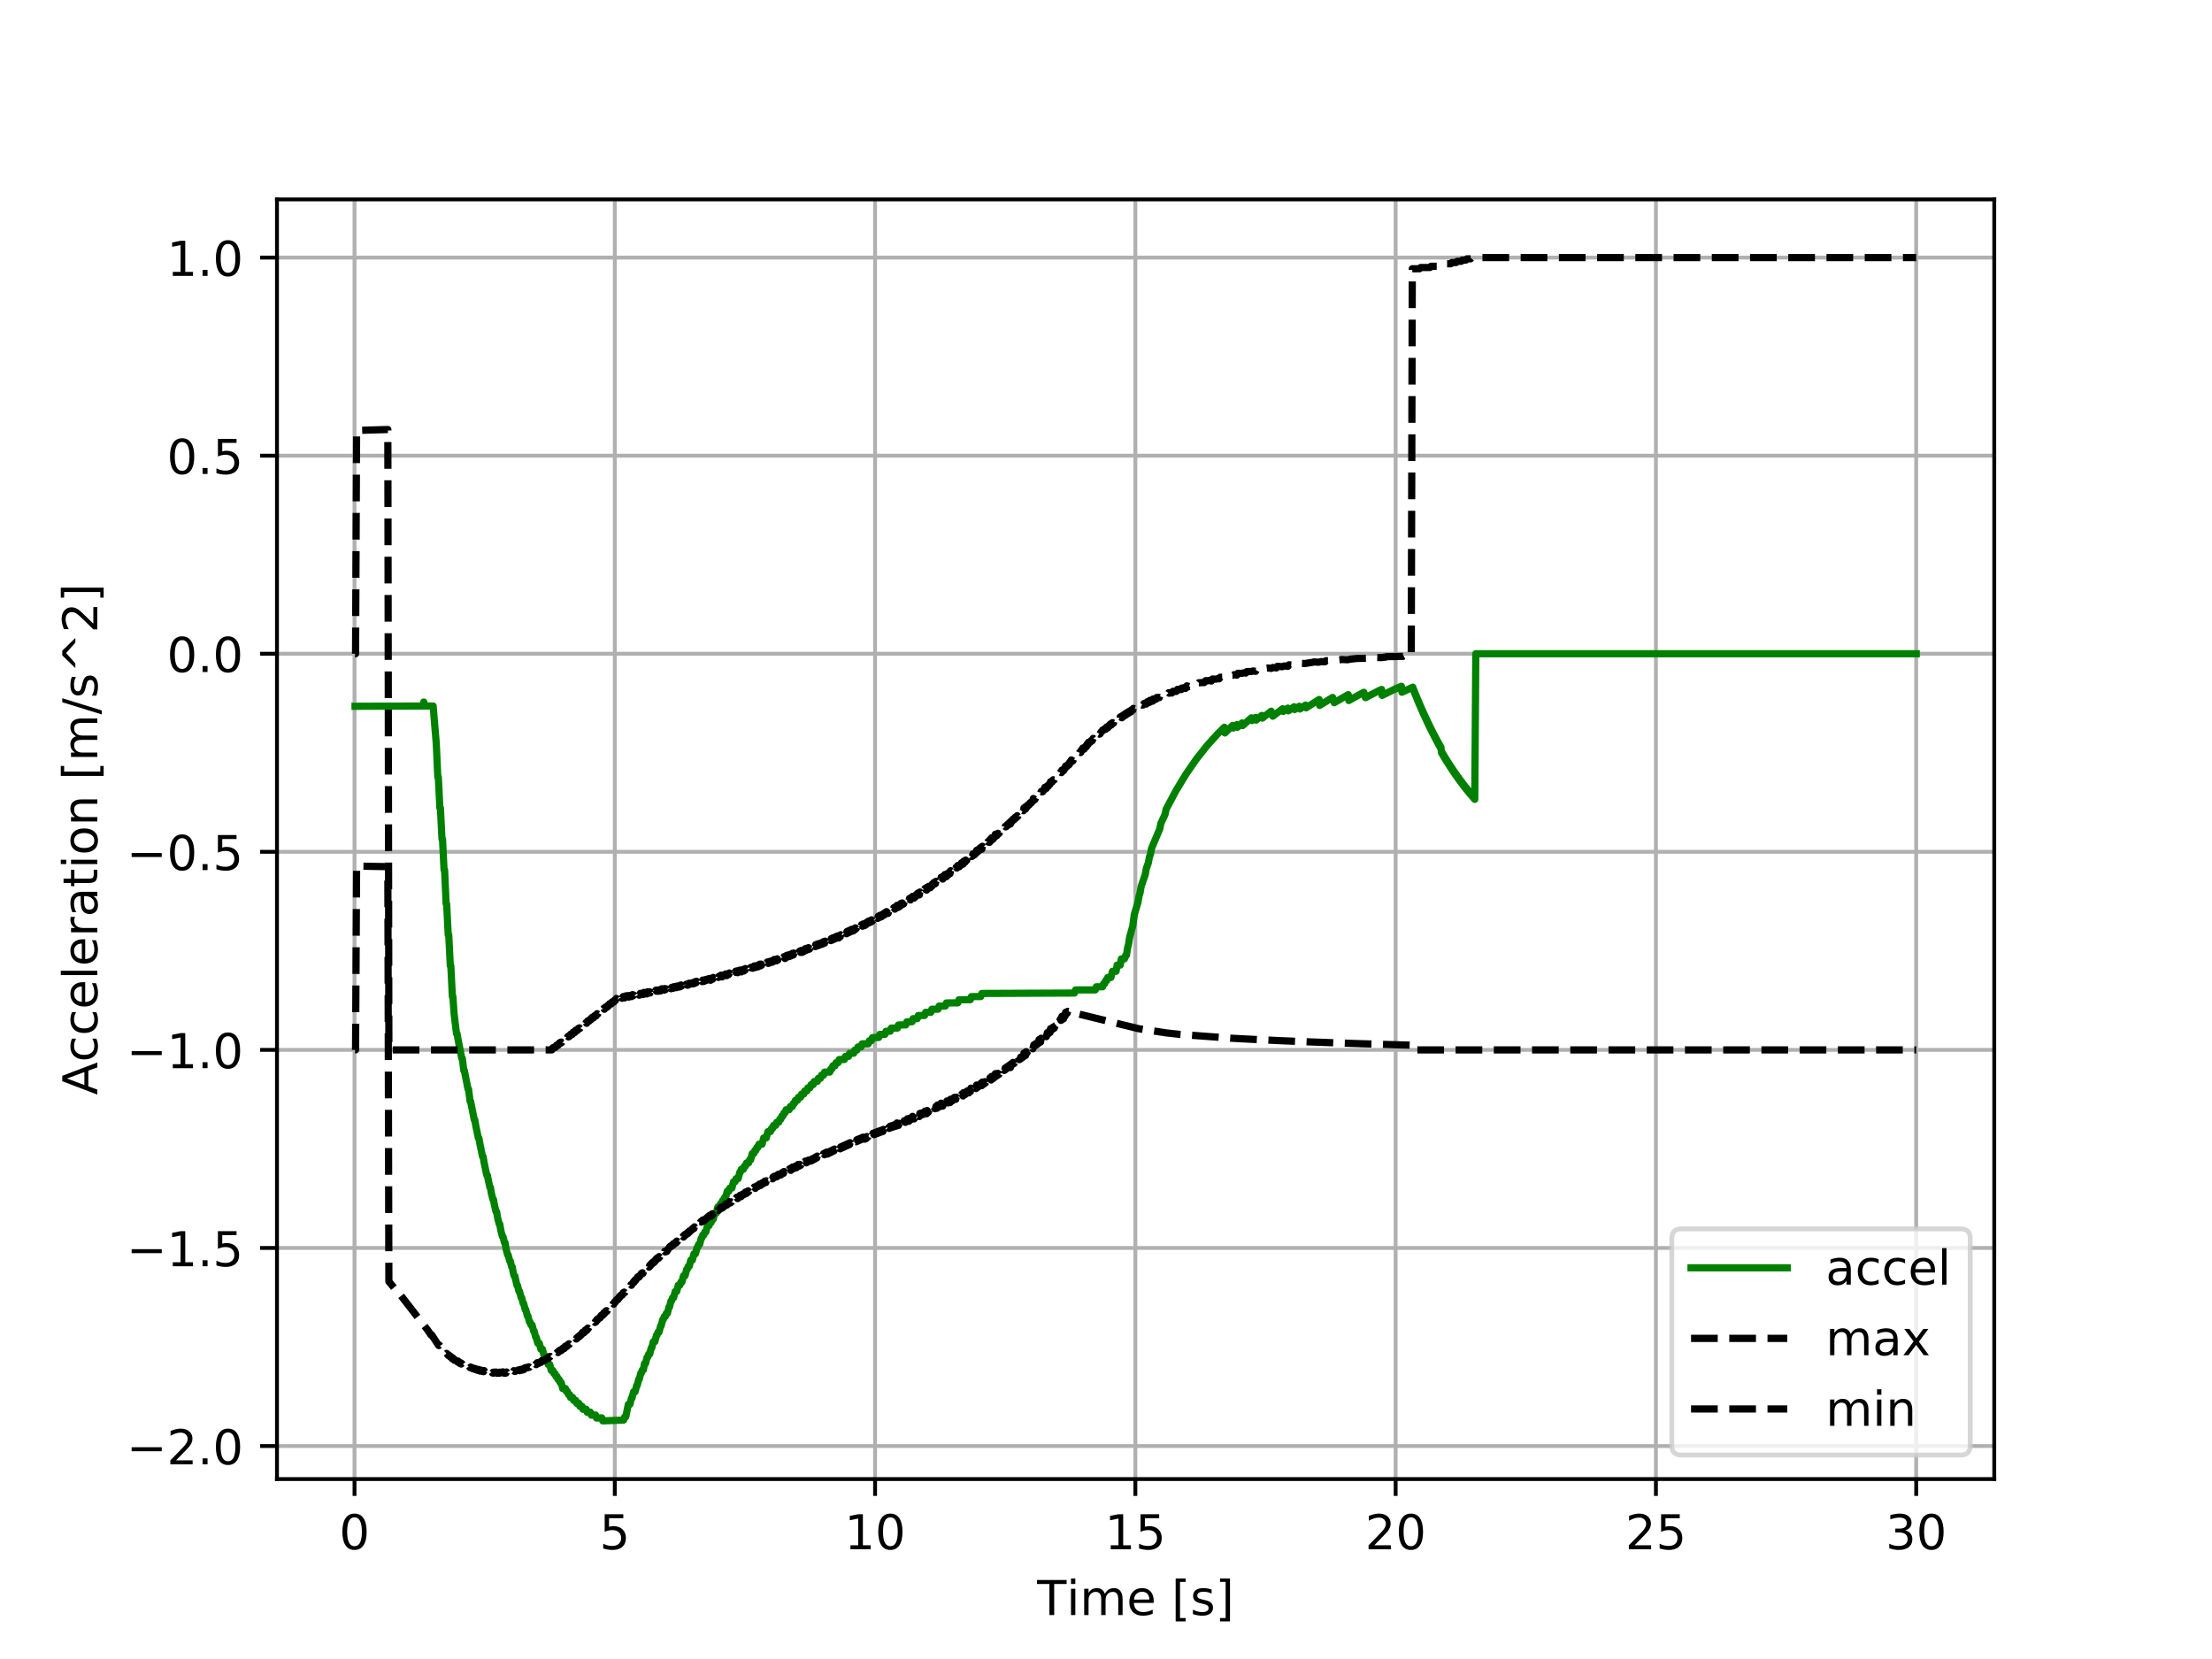 <?xml version="1.0" encoding="utf-8" standalone="no"?>
<!DOCTYPE svg PUBLIC "-//W3C//DTD SVG 1.1//EN"
  "http://www.w3.org/Graphics/SVG/1.1/DTD/svg11.dtd">
<!-- Created with matplotlib (http://matplotlib.org/) -->
<svg height="345pt" version="1.1" viewBox="0 0 460 345" width="460pt" xmlns="http://www.w3.org/2000/svg" xmlns:xlink="http://www.w3.org/1999/xlink">
 <defs>
  <style type="text/css">
*{stroke-linecap:butt;stroke-linejoin:round;}
  </style>
 </defs>
 <g id="figure_1">
  <g id="patch_1">
   <path d="M 0 345.6 
L 460.8 345.6 
L 460.8 0 
L 0 0 
z
" style="fill:#ffffff;"/>
  </g>
  <g id="axes_1">
   <g id="patch_2">
    <path d="M 57.6 307.584 
L 414.72 307.584 
L 414.72 41.472 
L 57.6 41.472 
z
" style="fill:#ffffff;"/>
   </g>
   <g id="matplotlib.axis_1">
    <g id="xtick_1">
     <g id="line2d_1">
      <path clip-path="url(#p5b541fcb2d)" d="M 73.724 307.584 
L 73.724 41.472 
" style="fill:none;stroke:#b0b0b0;stroke-linecap:square;stroke-width:0.8;"/>
     </g>
     <g id="line2d_2">
      <defs>
       <path d="M 0 0 
L 0 3.5 
" id="m3a85c127c2" style="stroke:#000000;stroke-width:0.8;"/>
      </defs>
      <g>
       <use style="stroke:#000000;stroke-width:0.8;" x="73.724" xlink:href="#m3a85c127c2" y="307.584"/>
      </g>
     </g>
     <g id="text_1">
      <!-- 0 -->
      <defs>
       <path d="M 31.781 66.406 
Q 24.172 66.406 20.328 58.906 
Q 16.5 51.422 16.5 36.375 
Q 16.5 21.391 20.328 13.891 
Q 24.172 6.391 31.781 6.391 
Q 39.453 6.391 43.281 13.891 
Q 47.125 21.391 47.125 36.375 
Q 47.125 51.422 43.281 58.906 
Q 39.453 66.406 31.781 66.406 
z
M 31.781 74.219 
Q 44.047 74.219 50.516 64.516 
Q 56.984 54.828 56.984 36.375 
Q 56.984 17.969 50.516 8.266 
Q 44.047 -1.422 31.781 -1.422 
Q 19.531 -1.422 13.062 8.266 
Q 6.594 17.969 6.594 36.375 
Q 6.594 54.828 13.062 64.516 
Q 19.531 74.219 31.781 74.219 
z
" id="DejaVuSans-30"/>
      </defs>
      <g transform="translate(70.543 322.182)scale(0.1 -0.1)">
       <use xlink:href="#DejaVuSans-30"/>
      </g>
     </g>
    </g>
    <g id="xtick_2">
     <g id="line2d_3">
      <path clip-path="url(#p5b541fcb2d)" d="M 127.852 307.584 
L 127.852 41.472 
" style="fill:none;stroke:#b0b0b0;stroke-linecap:square;stroke-width:0.8;"/>
     </g>
     <g id="line2d_4">
      <g>
       <use style="stroke:#000000;stroke-width:0.8;" x="127.852" xlink:href="#m3a85c127c2" y="307.584"/>
      </g>
     </g>
     <g id="text_2">
      <!-- 5 -->
      <defs>
       <path d="M 10.797 72.906 
L 49.516 72.906 
L 49.516 64.594 
L 19.828 64.594 
L 19.828 46.734 
Q 21.969 47.469 24.109 47.828 
Q 26.266 48.188 28.422 48.188 
Q 40.625 48.188 47.75 41.5 
Q 54.891 34.812 54.891 23.391 
Q 54.891 11.625 47.562 5.094 
Q 40.234 -1.422 26.906 -1.422 
Q 22.312 -1.422 17.547 -0.641 
Q 12.797 0.141 7.719 1.703 
L 7.719 11.625 
Q 12.109 9.234 16.797 8.062 
Q 21.484 6.891 26.703 6.891 
Q 35.156 6.891 40.078 11.328 
Q 45.016 15.766 45.016 23.391 
Q 45.016 31 40.078 35.438 
Q 35.156 39.891 26.703 39.891 
Q 22.75 39.891 18.812 39.016 
Q 14.891 38.141 10.797 36.281 
z
" id="DejaVuSans-35"/>
      </defs>
      <g transform="translate(124.67 322.182)scale(0.1 -0.1)">
       <use xlink:href="#DejaVuSans-35"/>
      </g>
     </g>
    </g>
    <g id="xtick_3">
     <g id="line2d_5">
      <path clip-path="url(#p5b541fcb2d)" d="M 181.979 307.584 
L 181.979 41.472 
" style="fill:none;stroke:#b0b0b0;stroke-linecap:square;stroke-width:0.8;"/>
     </g>
     <g id="line2d_6">
      <g>
       <use style="stroke:#000000;stroke-width:0.8;" x="181.979" xlink:href="#m3a85c127c2" y="307.584"/>
      </g>
     </g>
     <g id="text_3">
      <!-- 10 -->
      <defs>
       <path d="M 12.406 8.297 
L 28.516 8.297 
L 28.516 63.922 
L 10.984 60.406 
L 10.984 69.391 
L 28.422 72.906 
L 38.281 72.906 
L 38.281 8.297 
L 54.391 8.297 
L 54.391 0 
L 12.406 0 
z
" id="DejaVuSans-31"/>
      </defs>
      <g transform="translate(175.616 322.182)scale(0.1 -0.1)">
       <use xlink:href="#DejaVuSans-31"/>
       <use x="63.623" xlink:href="#DejaVuSans-30"/>
      </g>
     </g>
    </g>
    <g id="xtick_4">
     <g id="line2d_7">
      <path clip-path="url(#p5b541fcb2d)" d="M 236.106 307.584 
L 236.106 41.472 
" style="fill:none;stroke:#b0b0b0;stroke-linecap:square;stroke-width:0.8;"/>
     </g>
     <g id="line2d_8">
      <g>
       <use style="stroke:#000000;stroke-width:0.8;" x="236.106" xlink:href="#m3a85c127c2" y="307.584"/>
      </g>
     </g>
     <g id="text_4">
      <!-- 15 -->
      <g transform="translate(229.743 322.182)scale(0.1 -0.1)">
       <use xlink:href="#DejaVuSans-31"/>
       <use x="63.623" xlink:href="#DejaVuSans-35"/>
      </g>
     </g>
    </g>
    <g id="xtick_5">
     <g id="line2d_9">
      <path clip-path="url(#p5b541fcb2d)" d="M 290.233 307.584 
L 290.233 41.472 
" style="fill:none;stroke:#b0b0b0;stroke-linecap:square;stroke-width:0.8;"/>
     </g>
     <g id="line2d_10">
      <g>
       <use style="stroke:#000000;stroke-width:0.8;" x="290.233" xlink:href="#m3a85c127c2" y="307.584"/>
      </g>
     </g>
     <g id="text_5">
      <!-- 20 -->
      <defs>
       <path d="M 19.188 8.297 
L 53.609 8.297 
L 53.609 0 
L 7.328 0 
L 7.328 8.297 
Q 12.938 14.109 22.625 23.891 
Q 32.328 33.688 34.812 36.531 
Q 39.547 41.844 41.422 45.531 
Q 43.312 49.219 43.312 52.781 
Q 43.312 58.594 39.234 62.25 
Q 35.156 65.922 28.609 65.922 
Q 23.969 65.922 18.812 64.312 
Q 13.672 62.703 7.812 59.422 
L 7.812 69.391 
Q 13.766 71.781 18.938 73 
Q 24.125 74.219 28.422 74.219 
Q 39.75 74.219 46.484 68.547 
Q 53.219 62.891 53.219 53.422 
Q 53.219 48.922 51.531 44.891 
Q 49.859 40.875 45.406 35.406 
Q 44.188 33.984 37.641 27.219 
Q 31.109 20.453 19.188 8.297 
z
" id="DejaVuSans-32"/>
      </defs>
      <g transform="translate(283.871 322.182)scale(0.1 -0.1)">
       <use xlink:href="#DejaVuSans-32"/>
       <use x="63.623" xlink:href="#DejaVuSans-30"/>
      </g>
     </g>
    </g>
    <g id="xtick_6">
     <g id="line2d_11">
      <path clip-path="url(#p5b541fcb2d)" d="M 344.36 307.584 
L 344.36 41.472 
" style="fill:none;stroke:#b0b0b0;stroke-linecap:square;stroke-width:0.8;"/>
     </g>
     <g id="line2d_12">
      <g>
       <use style="stroke:#000000;stroke-width:0.8;" x="344.36" xlink:href="#m3a85c127c2" y="307.584"/>
      </g>
     </g>
     <g id="text_6">
      <!-- 25 -->
      <g transform="translate(337.998 322.182)scale(0.1 -0.1)">
       <use xlink:href="#DejaVuSans-32"/>
       <use x="63.623" xlink:href="#DejaVuSans-35"/>
      </g>
     </g>
    </g>
    <g id="xtick_7">
     <g id="line2d_13">
      <path clip-path="url(#p5b541fcb2d)" d="M 398.487 307.584 
L 398.487 41.472 
" style="fill:none;stroke:#b0b0b0;stroke-linecap:square;stroke-width:0.8;"/>
     </g>
     <g id="line2d_14">
      <g>
       <use style="stroke:#000000;stroke-width:0.8;" x="398.487" xlink:href="#m3a85c127c2" y="307.584"/>
      </g>
     </g>
     <g id="text_7">
      <!-- 30 -->
      <defs>
       <path d="M 40.578 39.312 
Q 47.656 37.797 51.625 33 
Q 55.609 28.219 55.609 21.188 
Q 55.609 10.406 48.188 4.484 
Q 40.766 -1.422 27.094 -1.422 
Q 22.516 -1.422 17.656 -0.516 
Q 12.797 0.391 7.625 2.203 
L 7.625 11.719 
Q 11.719 9.328 16.594 8.109 
Q 21.484 6.891 26.812 6.891 
Q 36.078 6.891 40.938 10.547 
Q 45.797 14.203 45.797 21.188 
Q 45.797 27.641 41.281 31.266 
Q 36.766 34.906 28.719 34.906 
L 20.219 34.906 
L 20.219 43.016 
L 29.109 43.016 
Q 36.375 43.016 40.234 45.922 
Q 44.094 48.828 44.094 54.297 
Q 44.094 59.906 40.109 62.906 
Q 36.141 65.922 28.719 65.922 
Q 24.656 65.922 20.016 65.031 
Q 15.375 64.156 9.812 62.312 
L 9.812 71.094 
Q 15.438 72.656 20.344 73.438 
Q 25.25 74.219 29.594 74.219 
Q 40.828 74.219 47.359 69.109 
Q 53.906 64.016 53.906 55.328 
Q 53.906 49.266 50.438 45.094 
Q 46.969 40.922 40.578 39.312 
z
" id="DejaVuSans-33"/>
      </defs>
      <g transform="translate(392.125 322.182)scale(0.1 -0.1)">
       <use xlink:href="#DejaVuSans-33"/>
       <use x="63.623" xlink:href="#DejaVuSans-30"/>
      </g>
     </g>
    </g>
    <g id="text_8">
     <!-- Time [s] -->
     <defs>
      <path d="M -0.297 72.906 
L 61.375 72.906 
L 61.375 64.594 
L 35.5 64.594 
L 35.5 0 
L 25.594 0 
L 25.594 64.594 
L -0.297 64.594 
z
" id="DejaVuSans-54"/>
      <path d="M 9.422 54.688 
L 18.406 54.688 
L 18.406 0 
L 9.422 0 
z
M 9.422 75.984 
L 18.406 75.984 
L 18.406 64.594 
L 9.422 64.594 
z
" id="DejaVuSans-69"/>
      <path d="M 52 44.188 
Q 55.375 50.25 60.062 53.125 
Q 64.75 56 71.094 56 
Q 79.641 56 84.281 50.016 
Q 88.922 44.047 88.922 33.016 
L 88.922 0 
L 79.891 0 
L 79.891 32.719 
Q 79.891 40.578 77.094 44.375 
Q 74.312 48.188 68.609 48.188 
Q 61.625 48.188 57.562 43.547 
Q 53.516 38.922 53.516 30.906 
L 53.516 0 
L 44.484 0 
L 44.484 32.719 
Q 44.484 40.625 41.703 44.406 
Q 38.922 48.188 33.109 48.188 
Q 26.219 48.188 22.156 43.531 
Q 18.109 38.875 18.109 30.906 
L 18.109 0 
L 9.078 0 
L 9.078 54.688 
L 18.109 54.688 
L 18.109 46.188 
Q 21.188 51.219 25.484 53.609 
Q 29.781 56 35.688 56 
Q 41.656 56 45.828 52.969 
Q 50 49.953 52 44.188 
z
" id="DejaVuSans-6d"/>
      <path d="M 56.203 29.594 
L 56.203 25.203 
L 14.891 25.203 
Q 15.484 15.922 20.484 11.062 
Q 25.484 6.203 34.422 6.203 
Q 39.594 6.203 44.453 7.469 
Q 49.312 8.734 54.109 11.281 
L 54.109 2.781 
Q 49.266 0.734 44.188 -0.344 
Q 39.109 -1.422 33.891 -1.422 
Q 20.797 -1.422 13.156 6.188 
Q 5.516 13.812 5.516 26.812 
Q 5.516 40.234 12.766 48.109 
Q 20.016 56 32.328 56 
Q 43.359 56 49.781 48.891 
Q 56.203 41.797 56.203 29.594 
z
M 47.219 32.234 
Q 47.125 39.594 43.094 43.984 
Q 39.062 48.391 32.422 48.391 
Q 24.906 48.391 20.391 44.141 
Q 15.875 39.891 15.188 32.172 
z
" id="DejaVuSans-65"/>
      <path id="DejaVuSans-20"/>
      <path d="M 8.594 75.984 
L 29.297 75.984 
L 29.297 69 
L 17.578 69 
L 17.578 -6.203 
L 29.297 -6.203 
L 29.297 -13.188 
L 8.594 -13.188 
z
" id="DejaVuSans-5b"/>
      <path d="M 44.281 53.078 
L 44.281 44.578 
Q 40.484 46.531 36.375 47.5 
Q 32.281 48.484 27.875 48.484 
Q 21.188 48.484 17.844 46.438 
Q 14.5 44.391 14.5 40.281 
Q 14.5 37.156 16.891 35.375 
Q 19.281 33.594 26.516 31.984 
L 29.594 31.297 
Q 39.156 29.25 43.188 25.516 
Q 47.219 21.781 47.219 15.094 
Q 47.219 7.469 41.188 3.016 
Q 35.156 -1.422 24.609 -1.422 
Q 20.219 -1.422 15.453 -0.562 
Q 10.688 0.297 5.422 2 
L 5.422 11.281 
Q 10.406 8.688 15.234 7.391 
Q 20.062 6.109 24.812 6.109 
Q 31.156 6.109 34.562 8.281 
Q 37.984 10.453 37.984 14.406 
Q 37.984 18.062 35.516 20.016 
Q 33.062 21.969 24.703 23.781 
L 21.578 24.516 
Q 13.234 26.266 9.516 29.906 
Q 5.812 33.547 5.812 39.891 
Q 5.812 47.609 11.281 51.797 
Q 16.75 56 26.812 56 
Q 31.781 56 36.172 55.266 
Q 40.578 54.547 44.281 53.078 
z
" id="DejaVuSans-73"/>
      <path d="M 30.422 75.984 
L 30.422 -13.188 
L 9.719 -13.188 
L 9.719 -6.203 
L 21.391 -6.203 
L 21.391 69 
L 9.719 69 
L 9.719 75.984 
z
" id="DejaVuSans-5d"/>
     </defs>
     <g transform="translate(215.677 335.861)scale(0.1 -0.1)">
      <use xlink:href="#DejaVuSans-54"/>
      <use x="61.037" xlink:href="#DejaVuSans-69"/>
      <use x="88.82" xlink:href="#DejaVuSans-6d"/>
      <use x="186.232" xlink:href="#DejaVuSans-65"/>
      <use x="247.756" xlink:href="#DejaVuSans-20"/>
      <use x="279.543" xlink:href="#DejaVuSans-5b"/>
      <use x="318.557" xlink:href="#DejaVuSans-73"/>
      <use x="370.656" xlink:href="#DejaVuSans-5d"/>
     </g>
    </g>
   </g>
   <g id="matplotlib.axis_2">
    <g id="ytick_1">
     <g id="line2d_15">
      <path clip-path="url(#p5b541fcb2d)" d="M 57.6 300.714 
L 414.72 300.714 
" style="fill:none;stroke:#b0b0b0;stroke-linecap:square;stroke-width:0.8;"/>
     </g>
     <g id="line2d_16">
      <defs>
       <path d="M 0 0 
L -3.5 0 
" id="m67e3b4d411" style="stroke:#000000;stroke-width:0.8;"/>
      </defs>
      <g>
       <use style="stroke:#000000;stroke-width:0.8;" x="57.6" xlink:href="#m67e3b4d411" y="300.714"/>
      </g>
     </g>
     <g id="text_9">
      <!-- −2.0 -->
      <defs>
       <path d="M 10.594 35.5 
L 73.188 35.5 
L 73.188 27.203 
L 10.594 27.203 
z
" id="DejaVuSans-2212"/>
       <path d="M 10.688 12.406 
L 21 12.406 
L 21 0 
L 10.688 0 
z
" id="DejaVuSans-2e"/>
      </defs>
      <g transform="translate(26.317 304.514)scale(0.1 -0.1)">
       <use xlink:href="#DejaVuSans-2212"/>
       <use x="83.789" xlink:href="#DejaVuSans-32"/>
       <use x="147.412" xlink:href="#DejaVuSans-2e"/>
       <use x="179.199" xlink:href="#DejaVuSans-30"/>
      </g>
     </g>
    </g>
    <g id="ytick_2">
     <g id="line2d_17">
      <path clip-path="url(#p5b541fcb2d)" d="M 57.6 259.523 
L 414.72 259.523 
" style="fill:none;stroke:#b0b0b0;stroke-linecap:square;stroke-width:0.8;"/>
     </g>
     <g id="line2d_18">
      <g>
       <use style="stroke:#000000;stroke-width:0.8;" x="57.6" xlink:href="#m67e3b4d411" y="259.523"/>
      </g>
     </g>
     <g id="text_10">
      <!-- −1.5 -->
      <g transform="translate(26.317 263.323)scale(0.1 -0.1)">
       <use xlink:href="#DejaVuSans-2212"/>
       <use x="83.789" xlink:href="#DejaVuSans-31"/>
       <use x="147.412" xlink:href="#DejaVuSans-2e"/>
       <use x="179.199" xlink:href="#DejaVuSans-35"/>
      </g>
     </g>
    </g>
    <g id="ytick_3">
     <g id="line2d_19">
      <path clip-path="url(#p5b541fcb2d)" d="M 57.6 218.332 
L 414.72 218.332 
" style="fill:none;stroke:#b0b0b0;stroke-linecap:square;stroke-width:0.8;"/>
     </g>
     <g id="line2d_20">
      <g>
       <use style="stroke:#000000;stroke-width:0.8;" x="57.6" xlink:href="#m67e3b4d411" y="218.332"/>
      </g>
     </g>
     <g id="text_11">
      <!-- −1.0 -->
      <g transform="translate(26.317 222.131)scale(0.1 -0.1)">
       <use xlink:href="#DejaVuSans-2212"/>
       <use x="83.789" xlink:href="#DejaVuSans-31"/>
       <use x="147.412" xlink:href="#DejaVuSans-2e"/>
       <use x="179.199" xlink:href="#DejaVuSans-30"/>
      </g>
     </g>
    </g>
    <g id="ytick_4">
     <g id="line2d_21">
      <path clip-path="url(#p5b541fcb2d)" d="M 57.6 177.141 
L 414.72 177.141 
" style="fill:none;stroke:#b0b0b0;stroke-linecap:square;stroke-width:0.8;"/>
     </g>
     <g id="line2d_22">
      <g>
       <use style="stroke:#000000;stroke-width:0.8;" x="57.6" xlink:href="#m67e3b4d411" y="177.141"/>
      </g>
     </g>
     <g id="text_12">
      <!-- −0.5 -->
      <g transform="translate(26.317 180.94)scale(0.1 -0.1)">
       <use xlink:href="#DejaVuSans-2212"/>
       <use x="83.789" xlink:href="#DejaVuSans-30"/>
       <use x="147.412" xlink:href="#DejaVuSans-2e"/>
       <use x="179.199" xlink:href="#DejaVuSans-35"/>
      </g>
     </g>
    </g>
    <g id="ytick_5">
     <g id="line2d_23">
      <path clip-path="url(#p5b541fcb2d)" d="M 57.6 135.95 
L 414.72 135.95 
" style="fill:none;stroke:#b0b0b0;stroke-linecap:square;stroke-width:0.8;"/>
     </g>
     <g id="line2d_24">
      <g>
       <use style="stroke:#000000;stroke-width:0.8;" x="57.6" xlink:href="#m67e3b4d411" y="135.95"/>
      </g>
     </g>
     <g id="text_13">
      <!-- 0.0 -->
      <g transform="translate(34.697 139.749)scale(0.1 -0.1)">
       <use xlink:href="#DejaVuSans-30"/>
       <use x="63.623" xlink:href="#DejaVuSans-2e"/>
       <use x="95.41" xlink:href="#DejaVuSans-30"/>
      </g>
     </g>
    </g>
    <g id="ytick_6">
     <g id="line2d_25">
      <path clip-path="url(#p5b541fcb2d)" d="M 57.6 94.759 
L 414.72 94.759 
" style="fill:none;stroke:#b0b0b0;stroke-linecap:square;stroke-width:0.8;"/>
     </g>
     <g id="line2d_26">
      <g>
       <use style="stroke:#000000;stroke-width:0.8;" x="57.6" xlink:href="#m67e3b4d411" y="94.759"/>
      </g>
     </g>
     <g id="text_14">
      <!-- 0.5 -->
      <g transform="translate(34.697 98.558)scale(0.1 -0.1)">
       <use xlink:href="#DejaVuSans-30"/>
       <use x="63.623" xlink:href="#DejaVuSans-2e"/>
       <use x="95.41" xlink:href="#DejaVuSans-35"/>
      </g>
     </g>
    </g>
    <g id="ytick_7">
     <g id="line2d_27">
      <path clip-path="url(#p5b541fcb2d)" d="M 57.6 53.568 
L 414.72 53.568 
" style="fill:none;stroke:#b0b0b0;stroke-linecap:square;stroke-width:0.8;"/>
     </g>
     <g id="line2d_28">
      <g>
       <use style="stroke:#000000;stroke-width:0.8;" x="57.6" xlink:href="#m67e3b4d411" y="53.568"/>
      </g>
     </g>
     <g id="text_15">
      <!-- 1.0 -->
      <g transform="translate(34.697 57.367)scale(0.1 -0.1)">
       <use xlink:href="#DejaVuSans-31"/>
       <use x="63.623" xlink:href="#DejaVuSans-2e"/>
       <use x="95.41" xlink:href="#DejaVuSans-30"/>
      </g>
     </g>
    </g>
    <g id="text_16">
     <!-- Acceleration [m/s^2] -->
     <defs>
      <path d="M 34.188 63.188 
L 20.797 26.906 
L 47.609 26.906 
z
M 28.609 72.906 
L 39.797 72.906 
L 67.578 0 
L 57.328 0 
L 50.688 18.703 
L 17.828 18.703 
L 11.188 0 
L 0.781 0 
z
" id="DejaVuSans-41"/>
      <path d="M 48.781 52.594 
L 48.781 44.188 
Q 44.969 46.297 41.141 47.344 
Q 37.312 48.391 33.406 48.391 
Q 24.656 48.391 19.812 42.844 
Q 14.984 37.312 14.984 27.297 
Q 14.984 17.281 19.812 11.734 
Q 24.656 6.203 33.406 6.203 
Q 37.312 6.203 41.141 7.25 
Q 44.969 8.297 48.781 10.406 
L 48.781 2.094 
Q 45.016 0.344 40.984 -0.531 
Q 36.969 -1.422 32.422 -1.422 
Q 20.062 -1.422 12.781 6.344 
Q 5.516 14.109 5.516 27.297 
Q 5.516 40.672 12.859 48.328 
Q 20.219 56 33.016 56 
Q 37.156 56 41.109 55.141 
Q 45.062 54.297 48.781 52.594 
z
" id="DejaVuSans-63"/>
      <path d="M 9.422 75.984 
L 18.406 75.984 
L 18.406 0 
L 9.422 0 
z
" id="DejaVuSans-6c"/>
      <path d="M 41.109 46.297 
Q 39.594 47.172 37.812 47.578 
Q 36.031 48 33.891 48 
Q 26.266 48 22.188 43.047 
Q 18.109 38.094 18.109 28.812 
L 18.109 0 
L 9.078 0 
L 9.078 54.688 
L 18.109 54.688 
L 18.109 46.188 
Q 20.953 51.172 25.484 53.578 
Q 30.031 56 36.531 56 
Q 37.453 56 38.578 55.875 
Q 39.703 55.766 41.062 55.516 
z
" id="DejaVuSans-72"/>
      <path d="M 34.281 27.484 
Q 23.391 27.484 19.188 25 
Q 14.984 22.516 14.984 16.5 
Q 14.984 11.719 18.141 8.906 
Q 21.297 6.109 26.703 6.109 
Q 34.188 6.109 38.703 11.406 
Q 43.219 16.703 43.219 25.484 
L 43.219 27.484 
z
M 52.203 31.203 
L 52.203 0 
L 43.219 0 
L 43.219 8.297 
Q 40.141 3.328 35.547 0.953 
Q 30.953 -1.422 24.312 -1.422 
Q 15.922 -1.422 10.953 3.297 
Q 6 8.016 6 15.922 
Q 6 25.141 12.172 29.828 
Q 18.359 34.516 30.609 34.516 
L 43.219 34.516 
L 43.219 35.406 
Q 43.219 41.609 39.141 45 
Q 35.062 48.391 27.688 48.391 
Q 23 48.391 18.547 47.266 
Q 14.109 46.141 10.016 43.891 
L 10.016 52.203 
Q 14.938 54.109 19.578 55.047 
Q 24.219 56 28.609 56 
Q 40.484 56 46.344 49.844 
Q 52.203 43.703 52.203 31.203 
z
" id="DejaVuSans-61"/>
      <path d="M 18.312 70.219 
L 18.312 54.688 
L 36.812 54.688 
L 36.812 47.703 
L 18.312 47.703 
L 18.312 18.016 
Q 18.312 11.328 20.141 9.422 
Q 21.969 7.516 27.594 7.516 
L 36.812 7.516 
L 36.812 0 
L 27.594 0 
Q 17.188 0 13.234 3.875 
Q 9.281 7.766 9.281 18.016 
L 9.281 47.703 
L 2.688 47.703 
L 2.688 54.688 
L 9.281 54.688 
L 9.281 70.219 
z
" id="DejaVuSans-74"/>
      <path d="M 30.609 48.391 
Q 23.391 48.391 19.188 42.75 
Q 14.984 37.109 14.984 27.297 
Q 14.984 17.484 19.156 11.844 
Q 23.344 6.203 30.609 6.203 
Q 37.797 6.203 41.984 11.859 
Q 46.188 17.531 46.188 27.297 
Q 46.188 37.016 41.984 42.703 
Q 37.797 48.391 30.609 48.391 
z
M 30.609 56 
Q 42.328 56 49.016 48.375 
Q 55.719 40.766 55.719 27.297 
Q 55.719 13.875 49.016 6.219 
Q 42.328 -1.422 30.609 -1.422 
Q 18.844 -1.422 12.172 6.219 
Q 5.516 13.875 5.516 27.297 
Q 5.516 40.766 12.172 48.375 
Q 18.844 56 30.609 56 
z
" id="DejaVuSans-6f"/>
      <path d="M 54.891 33.016 
L 54.891 0 
L 45.906 0 
L 45.906 32.719 
Q 45.906 40.484 42.875 44.328 
Q 39.844 48.188 33.797 48.188 
Q 26.516 48.188 22.312 43.547 
Q 18.109 38.922 18.109 30.906 
L 18.109 0 
L 9.078 0 
L 9.078 54.688 
L 18.109 54.688 
L 18.109 46.188 
Q 21.344 51.125 25.703 53.562 
Q 30.078 56 35.797 56 
Q 45.219 56 50.047 50.172 
Q 54.891 44.344 54.891 33.016 
z
" id="DejaVuSans-6e"/>
      <path d="M 25.391 72.906 
L 33.688 72.906 
L 8.297 -9.281 
L 0 -9.281 
z
" id="DejaVuSans-2f"/>
      <path d="M 46.688 72.906 
L 73.188 45.703 
L 63.375 45.703 
L 41.891 64.984 
L 20.406 45.703 
L 10.594 45.703 
L 37.109 72.906 
z
" id="DejaVuSans-5e"/>
     </defs>
     <g transform="translate(20.238 227.706)rotate(-90)scale(0.1 -0.1)">
      <use xlink:href="#DejaVuSans-41"/>
      <use x="68.393" xlink:href="#DejaVuSans-63"/>
      <use x="123.373" xlink:href="#DejaVuSans-63"/>
      <use x="178.354" xlink:href="#DejaVuSans-65"/>
      <use x="239.877" xlink:href="#DejaVuSans-6c"/>
      <use x="267.66" xlink:href="#DejaVuSans-65"/>
      <use x="329.184" xlink:href="#DejaVuSans-72"/>
      <use x="370.297" xlink:href="#DejaVuSans-61"/>
      <use x="431.576" xlink:href="#DejaVuSans-74"/>
      <use x="470.785" xlink:href="#DejaVuSans-69"/>
      <use x="498.568" xlink:href="#DejaVuSans-6f"/>
      <use x="559.75" xlink:href="#DejaVuSans-6e"/>
      <use x="623.129" xlink:href="#DejaVuSans-20"/>
      <use x="654.916" xlink:href="#DejaVuSans-5b"/>
      <use x="693.93" xlink:href="#DejaVuSans-6d"/>
      <use x="791.342" xlink:href="#DejaVuSans-2f"/>
      <use x="825.033" xlink:href="#DejaVuSans-73"/>
      <use x="877.133" xlink:href="#DejaVuSans-5e"/>
      <use x="960.922" xlink:href="#DejaVuSans-32"/>
      <use x="1024.545" xlink:href="#DejaVuSans-5d"/>
     </g>
    </g>
   </g>
   <g id="line2d_29">
    <path clip-path="url(#p5b541fcb2d)" d="M 73.833 146.879 
L 87.906 146.825 
L 88.122 145.985 
L 88.339 146.823 
L 90.071 146.816 
L 90.72 154.536 
L 91.045 161.614 
L 91.153 161.613 
L 91.478 168.046 
L 91.586 168.044 
L 91.911 174.477 
L 92.019 174.475 
L 92.344 180.907 
L 92.452 180.905 
L 92.777 187.979 
L 92.885 187.977 
L 93.21 194.407 
L 93.318 194.405 
L 93.643 200.834 
L 93.752 200.832 
L 94.076 207.26 
L 94.185 207.257 
L 94.401 210.47 
L 94.618 212.395 
L 94.942 214.961 
L 95.051 214.958 
L 95.267 216.239 
L 96.025 220.079 
L 96.133 220.076 
L 96.458 222.641 
L 96.566 222.638 
L 97.324 226.476 
L 97.432 226.473 
L 97.757 229.037 
L 97.865 229.034 
L 98.623 232.871 
L 98.731 232.867 
L 98.948 234.147 
L 99.489 236.704 
L 99.597 236.7 
L 99.814 237.98 
L 100.355 240.535 
L 100.463 240.531 
L 100.68 241.811 
L 101.221 244.366 
L 101.329 244.362 
L 101.871 246.917 
L 101.979 246.913 
L 102.195 248.192 
L 102.52 249.467 
L 102.628 249.463 
L 102.845 250.742 
L 103.17 252.017 
L 103.278 252.013 
L 103.494 253.292 
L 103.819 254.566 
L 103.927 254.562 
L 104.144 255.841 
L 104.469 257.115 
L 104.577 257.111 
L 104.902 258.385 
L 105.01 258.381 
L 105.226 259.659 
L 105.551 260.934 
L 105.659 260.929 
L 105.984 262.203 
L 106.092 262.199 
L 106.417 263.473 
L 106.526 263.468 
L 106.742 264.747 
L 106.959 265.381 
L 107.067 265.377 
L 107.5 267.29 
L 107.608 267.285 
L 107.933 268.559 
L 108.041 268.554 
L 108.366 269.828 
L 108.474 269.823 
L 108.799 271.097 
L 108.907 271.092 
L 109.232 272.366 
L 109.34 272.361 
L 109.665 273.634 
L 109.773 273.63 
L 110.098 274.903 
L 110.206 274.898 
L 110.423 275.533 
L 110.639 275.523 
L 110.964 276.797 
L 111.072 276.792 
L 111.397 278.065 
L 111.505 278.06 
L 111.83 279.333 
L 112.155 279.319 
L 112.48 280.592 
L 112.804 280.578 
L 113.129 281.851 
L 113.237 281.846 
L 113.454 282.481 
L 113.67 282.471 
L 113.995 283.744 
L 114.32 283.73 
L 114.645 285.003 
L 114.969 284.988 
L 115.186 285.623 
L 115.402 285.613 
L 115.619 286.247 
L 115.835 286.238 
L 116.052 286.872 
L 116.268 286.862 
L 116.485 287.496 
L 116.701 287.487 
L 117.026 288.76 
L 117.567 288.736 
L 117.784 289.37 
L 118 289.361 
L 118.217 289.995 
L 118.433 289.986 
L 118.65 290.62 
L 119.083 290.601 
L 119.3 291.235 
L 119.733 291.216 
L 119.949 291.851 
L 120.382 291.832 
L 120.599 292.466 
L 121.032 292.448 
L 121.248 293.082 
L 121.898 293.054 
L 122.114 293.689 
L 122.764 293.661 
L 122.98 294.296 
L 123.846 294.259 
L 124.063 294.894 
L 125.145 294.849 
L 125.362 295.484 
L 129.692 295.31 
L 129.908 294.659 
L 130.125 294.65 
L 130.666 292.055 
L 130.991 292.043 
L 131.316 290.744 
L 131.424 290.74 
L 131.749 289.441 
L 132.074 289.429 
L 132.398 288.13 
L 132.507 288.126 
L 132.831 286.828 
L 132.94 286.824 
L 133.264 285.525 
L 133.373 285.522 
L 133.589 284.871 
L 133.806 284.863 
L 134.022 283.569 
L 134.239 283.562 
L 134.563 282.263 
L 134.672 282.26 
L 134.888 281.609 
L 135.105 281.602 
L 135.429 280.304 
L 135.538 280.301 
L 135.862 279.003 
L 136.187 278.993 
L 136.512 277.695 
L 136.62 277.692 
L 136.837 277.042 
L 137.053 277.035 
L 137.378 275.738 
L 137.486 275.735 
L 137.811 274.438 
L 137.919 274.434 
L 138.136 273.784 
L 138.352 273.778 
L 138.569 273.128 
L 138.785 273.122 
L 139.11 271.825 
L 139.218 271.822 
L 139.543 270.525 
L 139.651 270.522 
L 139.868 269.873 
L 140.084 269.867 
L 140.409 268.57 
L 140.734 268.561 
L 141.059 267.265 
L 141.383 267.256 
L 141.6 266.607 
L 141.816 266.601 
L 142.141 265.305 
L 142.466 265.297 
L 142.791 264.001 
L 142.899 263.999 
L 143.115 263.349 
L 143.332 263.344 
L 143.657 262.048 
L 143.981 262.04 
L 144.306 260.745 
L 144.631 260.737 
L 144.956 259.442 
L 145.064 259.439 
L 145.281 258.791 
L 145.497 258.785 
L 145.822 257.491 
L 145.93 257.488 
L 146.147 256.839 
L 146.363 256.834 
L 146.58 256.186 
L 146.796 256.181 
L 147.121 254.886 
L 147.446 254.879 
L 147.662 254.231 
L 147.879 254.226 
L 148.095 253.577 
L 148.312 253.573 
L 148.636 252.278 
L 148.961 252.271 
L 149.286 250.977 
L 149.611 250.97 
L 149.827 250.322 
L 150.044 250.318 
L 150.26 249.67 
L 150.477 249.665 
L 150.693 249.017 
L 150.91 249.013 
L 151.235 247.719 
L 151.559 247.713 
L 151.776 247.065 
L 152.209 247.056 
L 152.534 245.763 
L 152.858 245.757 
L 153.075 245.109 
L 153.508 245.101 
L 153.833 243.807 
L 153.941 243.805 
L 154.157 243.158 
L 154.59 243.15 
L 154.807 242.502 
L 155.023 242.498 
L 155.24 241.851 
L 155.673 241.843 
L 155.889 241.196 
L 156.106 241.192 
L 156.431 239.899 
L 156.755 239.893 
L 156.972 239.246 
L 157.189 239.243 
L 157.405 238.595 
L 157.622 238.592 
L 157.838 237.944 
L 158.488 237.934 
L 158.812 236.641 
L 159.354 236.632 
L 159.678 235.34 
L 160.22 235.332 
L 160.436 234.685 
L 160.653 234.681 
L 160.869 234.034 
L 161.302 234.028 
L 161.519 233.381 
L 161.952 233.374 
L 162.168 232.728 
L 162.385 232.724 
L 162.601 232.078 
L 162.818 232.074 
L 163.034 231.428 
L 163.251 231.425 
L 163.467 230.778 
L 164.117 230.769 
L 164.333 230.122 
L 164.766 230.116 
L 164.983 229.469 
L 165.199 229.466 
L 165.416 228.82 
L 165.849 228.814 
L 166.065 228.168 
L 166.498 228.162 
L 166.715 227.515 
L 167.148 227.51 
L 167.364 226.863 
L 167.797 226.858 
L 168.014 226.211 
L 168.447 226.206 
L 168.663 225.56 
L 169.096 225.554 
L 169.313 224.908 
L 169.963 224.9 
L 170.179 224.254 
L 170.612 224.248 
L 170.829 223.602 
L 171.262 223.597 
L 171.478 222.951 
L 172.561 222.939 
L 172.777 222.293 
L 172.994 222.29 
L 173.21 221.644 
L 173.643 221.639 
L 173.86 220.993 
L 174.293 220.988 
L 174.509 220.343 
L 175.592 220.331 
L 175.808 219.685 
L 176.458 219.678 
L 176.674 219.032 
L 177.54 219.024 
L 177.757 218.378 
L 178.19 218.373 
L 178.406 217.728 
L 179.056 217.721 
L 179.272 217.076 
L 180.571 217.063 
L 180.788 216.418 
L 181.221 216.414 
L 181.437 215.768 
L 182.737 215.756 
L 182.953 215.111 
L 184.036 215.101 
L 184.252 214.456 
L 185.118 214.448 
L 185.335 213.803 
L 186.634 213.792 
L 186.85 213.146 
L 188.366 213.134 
L 188.582 212.489 
L 189.665 212.481 
L 189.881 211.835 
L 190.747 211.829 
L 190.964 211.183 
L 192.263 211.174 
L 192.479 210.529 
L 193.562 210.521 
L 193.778 209.876 
L 195.078 209.867 
L 195.294 209.222 
L 196.593 209.213 
L 196.81 208.568 
L 199.191 208.553 
L 199.408 207.909 
L 201.789 207.894 
L 202.006 207.25 
L 203.954 207.239 
L 204.171 206.594 
L 223.44 206.51 
L 223.657 205.866 
L 227.77 205.853 
L 227.987 205.209 
L 229.286 205.206 
L 229.502 204.562 
L 229.719 204.561 
L 229.935 203.917 
L 230.152 203.916 
L 230.368 203.272 
L 231.018 203.271 
L 231.343 201.983 
L 232.1 201.981 
L 232.317 200.693 
L 232.966 200.692 
L 233.183 199.404 
L 233.833 199.403 
L 234.049 198.759 
L 234.157 198.759 
L 234.266 198.61 
L 234.482 197.138 
L 234.699 196.324 
L 234.915 194.882 
L 235.565 192.563 
L 235.889 190.159 
L 236.647 187.678 
L 236.864 186.351 
L 237.08 185.681 
L 237.297 184.38 
L 238.163 181.856 
L 238.379 180.606 
L 238.812 179.427 
L 239.029 178.21 
L 239.245 177.648 
L 239.462 176.454 
L 241.194 172.342 
L 241.41 171.219 
L 242.276 169.38 
L 242.493 168.297 
L 244.55 164.435 
L 246.607 161.034 
L 248.772 157.893 
L 250.937 155.144 
L 253.21 152.628 
L 254.617 151.239 
L 254.726 152.424 
L 256.349 150.851 
L 256.458 151.395 
L 257.215 150.689 
L 257.324 151.234 
L 258.298 150.341 
L 258.406 150.888 
L 260.247 149.282 
L 260.355 149.837 
L 261.113 149.202 
L 261.221 149.757 
L 262.412 148.777 
L 262.52 149.336 
L 264.36 147.896 
L 264.468 148.46 
L 264.577 148.377 
L 264.685 148.938 
L 266.742 147.387 
L 266.85 147.955 
L 267.824 147.253 
L 267.933 147.822 
L 269.123 146.979 
L 269.232 147.549 
L 270.206 146.872 
L 270.314 147.442 
L 271.505 146.627 
L 271.613 147.199 
L 274.211 145.531 
L 274.32 145.467 
L 274.428 146.691 
L 277.026 145.097 
L 277.134 145.036 
L 277.242 145.619 
L 277.351 145.555 
L 277.459 146.135 
L 280.165 144.566 
L 280.382 144.452 
L 280.49 145.682 
L 283.196 144.183 
L 283.629 143.966 
L 283.738 144.556 
L 283.846 144.499 
L 283.954 145.085 
L 286.769 143.627 
L 287.31 143.374 
L 287.418 144.612 
L 290.233 143.229 
L 291.424 142.713 
L 291.532 143.955 
L 293.805 142.906 
L 293.914 143.503 
L 294.022 143.453 
L 294.13 144.046 
L 294.238 143.992 
L 294.347 144.582 
L 294.455 144.525 
L 294.563 145.111 
L 294.671 145.05 
L 294.78 145.633 
L 294.888 145.568 
L 294.996 146.148 
L 295.104 146.08 
L 295.213 146.656 
L 295.321 146.585 
L 295.429 147.157 
L 295.537 147.083 
L 295.646 147.652 
L 295.754 147.574 
L 295.862 148.14 
L 295.97 148.059 
L 296.079 148.622 
L 296.187 148.537 
L 296.295 149.097 
L 296.403 149.009 
L 296.512 149.566 
L 296.62 149.475 
L 296.728 150.028 
L 296.837 149.935 
L 296.945 150.485 
L 297.053 150.388 
L 297.161 150.935 
L 297.27 150.836 
L 297.378 151.38 
L 297.486 151.277 
L 297.594 151.818 
L 297.703 151.713 
L 297.811 152.251 
L 297.919 152.142 
L 298.027 152.678 
L 298.136 152.567 
L 298.244 153.099 
L 298.352 152.985 
L 298.46 153.515 
L 298.569 153.398 
L 298.677 153.925 
L 298.785 153.805 
L 298.893 154.33 
L 299.002 154.207 
L 299.11 154.729 
L 299.218 154.604 
L 299.326 155.123 
L 299.435 154.996 
L 299.543 155.512 
L 299.651 155.382 
L 299.759 156.539 
L 299.868 156.402 
L 299.976 156.909 
L 300.084 156.77 
L 300.192 157.274 
L 300.301 157.132 
L 300.409 157.635 
L 300.517 157.49 
L 300.625 157.99 
L 300.734 157.843 
L 300.842 158.341 
L 300.95 158.192 
L 301.058 158.687 
L 301.167 158.535 
L 301.275 159.028 
L 301.383 158.874 
L 301.491 159.365 
L 301.6 159.209 
L 301.708 159.698 
L 301.816 159.539 
L 301.924 160.026 
L 302.033 159.865 
L 302.141 160.349 
L 302.249 160.187 
L 302.357 160.669 
L 302.466 160.504 
L 302.574 160.984 
L 302.682 160.817 
L 302.791 161.295 
L 302.899 161.126 
L 303.007 161.602 
L 303.115 161.431 
L 303.224 161.904 
L 303.332 161.731 
L 303.44 162.203 
L 303.548 162.028 
L 303.657 162.498 
L 303.765 162.321 
L 303.873 162.788 
L 303.981 162.61 
L 304.09 163.075 
L 304.198 162.895 
L 304.306 163.359 
L 304.414 163.176 
L 304.523 163.638 
L 304.631 163.453 
L 304.739 163.914 
L 304.847 163.727 
L 304.956 164.186 
L 305.064 163.997 
L 305.172 164.454 
L 305.28 164.264 
L 305.389 164.719 
L 305.497 164.527 
L 305.605 164.98 
L 305.713 164.787 
L 305.822 165.238 
L 305.93 165.043 
L 306.038 165.492 
L 306.146 165.295 
L 306.255 165.743 
L 306.363 165.545 
L 306.471 165.991 
L 306.579 165.791 
L 306.688 166.235 
L 306.904 135.95 
L 398.487 135.95 
L 398.487 135.95 
" style="fill:none;stroke:#008000;stroke-linecap:square;stroke-width:1.5;"/>
   </g>
   <g id="line2d_30">
    <path clip-path="url(#p5b541fcb2d)" d="M 73.833 218.332 
L 73.941 218.332 
L 74.157 180.112 
L 80.111 180.216 
L 80.653 180.224 
L 80.869 266.503 
L 81.952 267.811 
L 82.06 267.731 
L 88.988 276.662 
L 89.638 277.641 
L 89.746 277.546 
L 91.153 279.707 
L 91.262 279.819 
L 91.37 279.723 
L 92.128 280.87 
L 92.236 280.762 
L 92.777 281.55 
L 92.885 281.442 
L 93.21 281.877 
L 93.318 281.769 
L 93.643 282.208 
L 93.752 282.089 
L 94.076 282.587 
L 94.185 282.402 
L 94.509 282.893 
L 94.618 282.774 
L 95.159 283.229 
L 95.267 283.042 
L 95.592 283.523 
L 95.7 283.336 
L 95.917 283.663 
L 96.025 283.532 
L 96.241 283.794 
L 96.35 283.663 
L 96.566 283.995 
L 96.674 283.795 
L 96.891 284.118 
L 96.999 283.987 
L 97.216 284.255 
L 97.324 284.124 
L 97.432 284.288 
L 97.54 284.087 
L 97.757 284.416 
L 97.865 284.285 
L 98.082 284.546 
L 98.19 284.415 
L 98.406 284.679 
L 98.515 284.547 
L 98.623 284.704 
L 98.731 284.573 
L 98.948 284.84 
L 99.056 284.697 
L 99.272 284.966 
L 99.381 284.835 
L 99.489 284.995 
L 99.597 284.791 
L 99.814 285.124 
L 99.922 284.993 
L 100.03 285.082 
L 100.139 284.951 
L 100.355 285.215 
L 100.463 285.072 
L 100.572 285.248 
L 100.68 285.031 
L 100.896 285.372 
L 101.005 285.23 
L 101.113 285.322 
L 101.221 285.19 
L 101.329 285.357 
L 101.438 285.14 
L 101.654 285.487 
L 101.762 285.269 
L 101.871 285.438 
L 101.979 285.306 
L 102.087 285.4 
L 102.195 285.258 
L 102.412 285.523 
L 102.52 285.38 
L 102.628 285.552 
L 102.737 285.333 
L 102.845 285.505 
L 102.953 285.363 
L 103.061 285.459 
L 103.17 285.316 
L 103.386 285.587 
L 103.494 285.445 
L 103.603 285.542 
L 103.711 285.4 
L 103.819 285.576 
L 103.927 285.344 
L 104.036 285.521 
L 104.144 285.378 
L 104.252 285.477 
L 104.36 285.335 
L 104.469 285.423 
L 104.577 285.281 
L 104.793 285.548 
L 104.902 285.406 
L 105.01 285.586 
L 105.118 285.354 
L 105.226 285.534 
L 105.335 285.313 
L 105.443 285.483 
L 105.551 285.34 
L 105.659 285.431 
L 105.768 285.289 
L 105.876 285.392 
L 105.984 285.239 
L 106.092 285.342 
L 106.201 285.189 
L 106.309 285.362 
L 106.417 285.139 
L 106.526 285.313 
L 106.634 285.09 
L 106.742 285.264 
L 106.85 285.042 
L 107.067 285.217 
L 107.716 284.912 
L 107.825 285.007 
L 107.933 284.866 
L 108.041 285.044 
L 108.149 284.809 
L 108.258 284.989 
L 108.366 284.753 
L 108.474 284.945 
L 108.582 284.709 
L 108.691 284.89 
L 108.799 284.654 
L 108.907 284.835 
L 109.124 284.447 
L 109.232 284.546 
L 109.34 284.393 
L 109.448 284.492 
L 109.557 284.34 
L 109.665 284.439 
L 109.773 284.287 
L 109.881 284.387 
L 109.99 284.235 
L 110.098 284.336 
L 110.206 284.183 
L 110.314 284.285 
L 110.531 283.895 
L 110.639 284.082 
L 110.747 283.844 
L 110.856 284.032 
L 110.964 283.783 
L 111.072 283.971 
L 111.18 283.734 
L 111.289 283.837 
L 111.397 283.685 
L 111.505 283.789 
L 111.722 283.387 
L 111.83 283.578 
L 111.938 283.34 
L 112.046 283.52 
L 112.155 283.281 
L 112.263 283.386 
L 112.371 283.223 
L 112.48 283.329 
L 112.696 282.927 
L 112.804 283.121 
L 112.913 282.882 
L 113.021 282.977 
L 113.129 282.826 
L 113.237 282.933 
L 113.67 282.476 
L 113.779 282.584 
L 113.887 282.421 
L 113.995 282.53 
L 114.212 282.128 
L 114.32 282.226 
L 114.428 282.075 
L 114.536 282.173 
L 114.645 281.933 
L 114.753 282.122 
L 114.969 281.629 
L 115.078 281.83 
L 115.186 281.578 
L 115.294 281.689 
L 115.402 281.527 
L 115.511 281.628 
L 115.944 281.175 
L 116.052 281.277 
L 116.268 280.873 
L 116.377 280.987 
L 116.485 280.734 
L 116.593 280.928 
L 116.701 280.686 
L 116.81 280.789 
L 117.026 280.386 
L 117.134 280.489 
L 117.243 280.236 
L 117.351 280.444 
L 117.567 279.937 
L 117.676 280.133 
L 117.784 279.891 
L 117.892 279.996 
L 118.109 279.592 
L 118.217 279.698 
L 118.325 279.444 
L 118.433 279.55 
L 118.867 279.092 
L 118.975 279.199 
L 119.191 278.702 
L 119.3 278.903 
L 119.408 278.648 
L 119.516 278.757 
L 119.733 278.258 
L 119.841 278.461 
L 119.949 278.206 
L 120.057 278.315 
L 120.274 277.911 
L 120.382 278.021 
L 120.49 277.766 
L 120.599 277.876 
L 120.815 277.46 
L 120.923 277.571 
L 121.14 277.071 
L 121.248 277.182 
L 121.356 277.022 
L 121.465 277.134 
L 121.681 276.622 
L 121.789 276.734 
L 121.898 276.478 
L 122.006 276.687 
L 122.222 276.186 
L 122.331 276.299 
L 122.439 276.043 
L 122.547 276.156 
L 123.088 275.341 
L 123.197 275.455 
L 123.305 275.199 
L 123.413 275.411 
L 123.63 274.897 
L 123.738 275.013 
L 123.846 274.756 
L 123.954 274.872 
L 124.171 274.358 
L 124.279 274.485 
L 124.712 273.929 
L 124.82 274.046 
L 125.037 273.531 
L 125.145 273.649 
L 125.254 273.391 
L 125.362 273.509 
L 125.578 272.994 
L 125.687 273.212 
L 125.903 272.696 
L 126.011 272.815 
L 126.12 272.557 
L 126.228 272.677 
L 126.444 272.149 
L 126.553 272.269 
L 126.769 271.753 
L 126.877 271.873 
L 126.986 271.615 
L 127.094 271.736 
L 127.31 271.219 
L 127.419 271.34 
L 127.527 271.082 
L 127.635 271.204 
L 127.852 270.686 
L 127.96 270.808 
L 128.176 270.291 
L 128.285 270.413 
L 128.393 270.155 
L 128.501 270.278 
L 128.718 269.76 
L 128.826 269.883 
L 129.042 269.365 
L 129.151 269.489 
L 129.259 269.229 
L 129.367 269.354 
L 129.584 268.835 
L 129.692 268.96 
L 129.8 268.7 
L 129.908 268.826 
L 130.45 267.81 
L 130.558 267.936 
L 130.666 267.676 
L 130.774 267.802 
L 130.991 267.283 
L 131.099 267.421 
L 131.207 267.161 
L 131.316 267.288 
L 131.749 266.532 
L 131.857 266.671 
L 132.074 266.151 
L 132.182 266.279 
L 132.615 265.534 
L 132.723 265.674 
L 132.831 265.414 
L 132.94 265.543 
L 133.373 264.809 
L 133.481 264.939 
L 133.589 264.679 
L 133.697 264.821 
L 133.914 264.205 
L 134.022 264.336 
L 134.13 264.086 
L 134.239 264.218 
L 134.347 263.968 
L 134.455 264.1 
L 134.672 263.484 
L 134.78 263.627 
L 134.888 263.366 
L 134.996 263.51 
L 135.105 263.142 
L 135.213 263.287 
L 135.429 262.775 
L 135.538 262.92 
L 135.646 262.552 
L 135.754 262.697 
L 135.862 262.447 
L 135.971 262.581 
L 136.079 262.224 
L 136.187 262.37 
L 136.404 261.858 
L 136.512 262.004 
L 136.62 261.635 
L 136.728 261.782 
L 136.837 261.531 
L 136.945 261.679 
L 137.053 261.309 
L 137.161 261.457 
L 137.27 261.206 
L 137.378 261.354 
L 137.594 260.733 
L 137.703 260.881 
L 137.811 260.522 
L 137.919 260.671 
L 138.028 260.42 
L 138.136 260.569 
L 138.244 260.209 
L 138.352 260.359 
L 138.461 260.096 
L 138.677 260.247 
L 139.218 259.324 
L 139.327 259.366 
L 139.435 259.114 
L 139.543 259.266 
L 139.651 259.014 
L 139.76 259.057 
L 139.868 258.805 
L 139.976 258.958 
L 140.084 258.595 
L 140.193 258.76 
L 140.301 258.508 
L 140.409 258.551 
L 140.517 258.299 
L 140.626 258.453 
L 140.734 258.09 
L 140.842 258.245 
L 140.95 257.992 
L 141.059 258.047 
L 141.167 257.795 
L 141.275 257.951 
L 141.383 257.586 
L 141.492 257.742 
L 141.6 257.389 
L 141.708 257.545 
L 141.816 257.293 
L 141.925 257.337 
L 142.033 257.096 
L 142.141 257.254 
L 142.249 256.888 
L 142.358 257.046 
L 142.466 256.691 
L 142.574 256.849 
L 142.682 256.596 
L 142.791 256.653 
L 142.899 256.4 
L 143.007 256.56 
L 143.115 256.204 
L 143.224 256.364 
L 143.332 255.996 
L 143.44 256.168 
L 143.548 255.915 
L 143.657 255.972 
L 143.765 255.719 
L 143.873 255.766 
L 143.981 255.523 
L 144.09 255.57 
L 144.198 255.328 
L 144.306 255.49 
L 144.415 255.133 
L 144.523 255.295 
L 144.631 254.937 
L 144.739 255.1 
L 144.848 254.742 
L 144.956 254.905 
L 145.064 254.663 
L 145.172 254.711 
L 145.281 254.468 
L 145.389 254.516 
L 145.497 254.274 
L 145.605 254.322 
L 145.714 254.079 
L 145.822 254.139 
L 145.93 253.885 
L 146.038 254.062 
L 146.147 253.69 
L 146.363 253.929 
L 146.471 253.674 
L 146.58 253.735 
L 146.688 253.492 
L 146.796 253.542 
L 146.904 253.299 
L 147.013 253.36 
L 147.121 253.117 
L 147.229 253.167 
L 147.337 252.923 
L 147.446 252.985 
L 147.554 252.742 
L 147.662 252.792 
L 147.77 252.974 
L 147.879 252.611 
L 147.987 252.793 
L 148.095 252.418 
L 148.203 252.601 
L 148.312 252.237 
L 148.42 252.421 
L 148.528 252.056 
L 148.636 252.24 
L 148.745 251.864 
L 148.853 252.048 
L 148.961 251.684 
L 149.178 251.932 
L 149.286 251.688 
L 149.394 251.753 
L 149.502 251.497 
L 149.611 251.562 
L 149.719 251.317 
L 149.827 251.382 
L 149.935 251.016 
L 150.152 251.268 
L 150.26 251.024 
L 150.368 251.089 
L 150.477 250.845 
L 150.585 250.911 
L 150.693 250.666 
L 150.802 250.732 
L 150.91 250.364 
L 151.126 250.62 
L 151.235 250.375 
L 151.343 250.443 
L 151.451 250.197 
L 151.559 250.265 
L 151.668 249.895 
L 151.884 250.166 
L 151.992 249.921 
L 152.101 249.989 
L 152.209 249.744 
L 152.317 249.812 
L 152.425 249.442 
L 152.642 249.704 
L 152.75 249.459 
L 152.858 249.539 
L 152.967 249.168 
L 153.075 249.363 
L 153.183 248.991 
L 153.4 249.258 
L 153.508 248.896 
L 153.616 249.093 
L 153.724 248.72 
L 153.833 248.791 
L 153.941 248.545 
L 154.157 248.826 
L 154.266 248.451 
L 154.374 248.523 
L 154.482 248.288 
L 154.699 248.432 
L 154.807 248.197 
L 154.915 248.269 
L 155.023 247.893 
L 155.24 248.179 
L 155.348 247.933 
L 155.456 248.006 
L 155.565 247.641 
L 155.673 247.844 
L 155.781 247.467 
L 155.998 247.757 
L 156.106 247.379 
L 156.214 247.465 
L 156.322 247.218 
L 156.539 247.378 
L 156.647 247.131 
L 156.755 247.218 
L 156.864 246.839 
L 157.08 247.134 
L 157.189 246.754 
L 157.297 246.841 
L 157.405 246.594 
L 157.622 246.758 
L 157.73 246.522 
L 157.838 246.599 
L 157.946 246.229 
L 158.163 246.529 
L 158.271 246.147 
L 158.379 246.371 
L 158.488 245.988 
L 158.704 246.156 
L 158.812 245.92 
L 158.921 245.999 
L 159.029 245.627 
L 159.245 245.932 
L 159.354 245.548 
L 159.462 245.639 
L 159.57 245.402 
L 159.787 245.574 
L 159.895 245.189 
L 160.111 245.51 
L 160.22 245.124 
L 160.328 245.216 
L 160.436 244.968 
L 160.653 245.154 
L 160.761 244.767 
L 160.869 245 
L 160.977 244.624 
L 161.194 244.8 
L 161.302 244.563 
L 161.519 244.741 
L 161.627 244.363 
L 161.735 244.587 
L 161.843 244.209 
L 162.06 244.305 
L 162.168 244.152 
L 162.385 244.344 
L 162.493 243.965 
L 162.601 244.05 
L 162.709 243.813 
L 162.926 244.007 
L 163.034 243.615 
L 163.251 243.954 
L 163.359 243.573 
L 163.467 243.66 
L 163.576 243.279 
L 163.792 243.62 
L 163.9 243.238 
L 164.117 243.425 
L 164.225 243.043 
L 164.442 243.389 
L 164.55 243.005 
L 164.658 243.105 
L 164.766 242.71 
L 164.983 243.059 
L 165.091 242.674 
L 165.308 242.877 
L 165.416 242.492 
L 165.632 242.834 
L 165.741 242.447 
L 165.849 242.55 
L 165.957 242.164 
L 166.174 242.52 
L 166.282 242.132 
L 166.498 242.341 
L 166.607 241.953 
L 166.823 242.314 
L 166.931 241.913 
L 167.148 242.125 
L 167.256 241.735 
L 167.364 241.841 
L 167.473 241.451 
L 167.689 241.817 
L 167.797 241.426 
L 168.014 241.641 
L 168.122 241.249 
L 168.339 241.466 
L 168.447 241.227 
L 168.663 241.446 
L 168.772 241.052 
L 168.988 241.283 
L 169.096 240.889 
L 169.313 241.11 
L 169.421 240.872 
L 169.529 240.983 
L 169.638 240.588 
L 169.854 240.811 
L 169.963 240.415 
L 170.179 240.64 
L 170.287 240.243 
L 170.504 240.48 
L 170.612 240.242 
L 170.829 240.47 
L 170.937 240.071 
L 171.153 240.301 
L 171.262 239.913 
L 171.478 240.144 
L 171.586 239.744 
L 171.803 239.977 
L 171.911 239.576 
L 172.128 239.984 
L 172.236 239.582 
L 172.452 239.819 
L 172.561 239.428 
L 172.777 239.665 
L 172.885 239.262 
L 173.102 239.501 
L 173.21 239.109 
L 173.427 239.349 
L 173.535 238.945 
L 173.751 239.198 
L 173.86 238.793 
L 174.076 239.036 
L 174.184 238.642 
L 174.293 238.764 
L 174.401 239.055 
L 174.509 238.648 
L 174.726 238.907 
L 174.834 238.499 
L 175.05 238.76 
L 175.159 238.351 
L 175.375 238.614 
L 175.483 238.204 
L 175.7 238.468 
L 175.808 238.058 
L 176.025 238.312 
L 176.133 237.912 
L 176.35 238.168 
L 176.458 237.767 
L 176.674 238.025 
L 176.783 237.624 
L 176.999 237.883 
L 177.107 237.481 
L 177.432 237.885 
L 177.54 237.47 
L 177.757 237.746 
L 177.865 237.33 
L 178.082 237.429 
L 178.19 237.013 
L 178.406 237.291 
L 178.515 236.874 
L 178.731 237.154 
L 178.839 236.736 
L 179.056 237.018 
L 179.164 236.611 
L 179.381 236.883 
L 179.489 236.475 
L 179.814 236.899 
L 179.922 236.489 
L 180.138 236.767 
L 180.247 236.357 
L 180.463 236.462 
L 180.571 236.04 
L 180.788 236.332 
L 180.896 235.909 
L 181.113 236.203 
L 181.221 235.79 
L 181.437 236.086 
L 181.546 235.661 
L 181.762 235.959 
L 181.87 235.925 
L 181.979 235.5 
L 182.195 235.8 
L 182.304 235.385 
L 182.52 235.687 
L 182.628 235.26 
L 182.845 235.565 
L 183.061 235.102 
L 183.278 235.409 
L 183.386 234.991 
L 183.603 235.301 
L 183.711 234.87 
L 183.927 235.182 
L 184.144 234.717 
L 184.252 234.879 
L 184.36 234.447 
L 184.685 234.927 
L 184.793 234.493 
L 184.902 234.658 
L 185.01 234.613 
L 185.118 234.191 
L 185.335 234.51 
L 185.443 234.087 
L 185.768 234.364 
L 185.876 233.94 
L 186.092 234.265 
L 186.201 233.84 
L 186.417 234.168 
L 186.525 233.527 
L 186.85 234.027 
L 186.958 233.599 
L 187.175 233.933 
L 187.283 233.287 
L 187.5 233.632 
L 187.608 233.192 
L 187.824 233.529 
L 187.933 233.495 
L 188.041 233.065 
L 188.257 233.405 
L 188.366 232.974 
L 188.582 233.105 
L 188.691 232.662 
L 189.015 233.186 
L 189.124 232.54 
L 189.34 232.887 
L 189.448 232.453 
L 189.665 232.588 
L 189.773 232.154 
L 190.098 232.688 
L 190.314 232.206 
L 190.423 232.39 
L 190.531 231.942 
L 190.639 232.126 
L 190.747 232.08 
L 190.856 231.644 
L 191.18 232.189 
L 191.289 231.53 
L 191.505 231.892 
L 191.613 231.453 
L 191.722 231.641 
L 191.83 231.595 
L 191.938 231.785 
L 192.046 231.344 
L 192.263 231.488 
L 192.371 231.048 
L 192.696 231.611 
L 192.804 230.942 
L 193.021 231.316 
L 193.237 230.827 
L 193.454 231.216 
L 193.67 230.726 
L 193.778 230.922 
L 193.887 230.477 
L 194.103 230.627 
L 194.211 230.182 
L 194.428 230.566 
L 194.536 230.532 
L 194.644 230.085 
L 194.861 230.473 
L 194.969 229.792 
L 195.186 230.192 
L 195.294 230.147 
L 195.402 229.698 
L 195.619 230.103 
L 195.727 229.405 
L 196.052 230.017 
L 196.16 229.327 
L 196.377 229.726 
L 196.485 229.035 
L 196.81 229.644 
L 196.918 228.949 
L 197.134 229.366 
L 197.243 229.32 
L 197.351 228.867 
L 197.567 229.288 
L 197.676 228.588 
L 198 228.965 
L 198.109 228.509 
L 198.217 228.722 
L 198.325 228.677 
L 198.433 228.221 
L 198.542 228.434 
L 198.65 228.4 
L 198.758 228.615 
L 198.866 228.158 
L 198.975 228.363 
L 199.083 228.329 
L 199.191 227.871 
L 199.299 228.087 
L 199.408 228.053 
L 199.516 228.26 
L 199.732 227.767 
L 199.841 227.986 
L 200.057 227.481 
L 200.274 227.923 
L 200.382 227.207 
L 200.598 227.65 
L 200.707 227.616 
L 200.815 227.143 
L 200.923 227.367 
L 201.031 227.333 
L 201.14 226.87 
L 201.248 227.095 
L 201.356 227.061 
L 201.465 227.276 
L 201.681 226.778 
L 201.789 227.005 
L 201.898 226.28 
L 202.114 226.724 
L 202.222 226.689 
L 202.331 226.224 
L 202.439 226.454 
L 202.547 226.419 
L 202.655 226.651 
L 202.872 226.139 
L 202.98 226.371 
L 203.088 225.638 
L 203.305 226.103 
L 203.413 226.069 
L 203.521 225.601 
L 203.63 225.824 
L 203.738 225.79 
L 203.954 225.287 
L 204.171 225.76 
L 204.279 225.019 
L 204.604 225.449 
L 204.82 224.944 
L 204.929 225.184 
L 205.145 224.678 
L 205.253 224.919 
L 205.362 224.885 
L 205.47 224.402 
L 205.578 224.644 
L 205.686 224.61 
L 205.795 224.854 
L 205.903 224.103 
L 206.119 224.592 
L 206.228 223.839 
L 206.336 224.083 
L 206.444 224.038 
L 206.552 224.285 
L 206.769 223.775 
L 206.877 224.023 
L 206.985 223.267 
L 207.094 223.513 
L 207.202 223.479 
L 207.31 223.729 
L 207.527 223.207 
L 207.635 223.457 
L 207.743 223.423 
L 207.96 222.912 
L 208.068 223.164 
L 208.285 222.652 
L 208.393 222.905 
L 208.501 222.86 
L 208.718 222.347 
L 208.826 222.602 
L 208.934 222.568 
L 209.042 222.089 
L 209.151 222.345 
L 209.259 222.311 
L 209.475 221.785 
L 209.584 222.043 
L 209.692 222.009 
L 209.908 221.494 
L 210.125 222.015 
L 210.233 221.238 
L 210.341 221.498 
L 210.45 221.452 
L 210.666 220.936 
L 210.774 221.198 
L 210.883 221.164 
L 211.099 220.647 
L 211.207 220.911 
L 211.316 220.877 
L 211.532 220.348 
L 211.64 220.613 
L 211.749 219.831 
L 211.965 220.361 
L 212.073 220.327 
L 212.29 219.808 
L 212.398 220.076 
L 212.506 220.031 
L 212.723 219.511 
L 212.831 219.781 
L 212.939 218.992 
L 213.048 219.261 
L 213.156 219.226 
L 213.264 219.498 
L 213.372 218.707 
L 213.481 218.977 
L 213.589 218.931 
L 213.805 218.411 
L 213.914 218.683 
L 214.022 218.649 
L 214.239 218.127 
L 214.347 218.401 
L 214.455 218.367 
L 214.672 217.833 
L 214.78 218.109 
L 214.996 217.277 
L 215.105 217.551 
L 215.213 217.517 
L 215.429 216.995 
L 215.538 217.271 
L 215.646 217.226 
L 215.862 216.702 
L 215.971 216.98 
L 216.079 216.18 
L 216.187 216.456 
L 216.295 216.422 
L 216.404 216.702 
L 216.512 215.898 
L 216.62 216.166 
L 216.837 216.097 
L 217.053 215.573 
L 217.161 215.853 
L 217.27 215.049 
L 217.378 215.328 
L 217.486 215.294 
L 217.594 215.577 
L 217.811 214.724 
L 217.919 215.005 
L 218.027 214.971 
L 218.244 214.445 
L 218.352 214.729 
L 218.46 213.921 
L 218.569 214.202 
L 218.785 214.123 
L 219.002 213.597 
L 219.11 213.88 
L 219.218 213.846 
L 219.435 213.32 
L 219.543 213.286 
L 219.759 212.748 
L 219.868 213.033 
L 219.976 212.998 
L 220.084 212.189 
L 220.192 212.472 
L 220.301 212.437 
L 220.517 211.911 
L 220.626 212.196 
L 220.734 212.151 
L 220.842 211.34 
L 220.95 211.623 
L 221.059 211.589 
L 221.167 211.877 
L 221.383 211.029 
L 221.492 211.314 
L 221.6 210.503 
L 221.708 210.787 
L 221.925 210.707 
L 222.033 210.312 
L 236.864 213.94 
L 242.601 214.804 
L 243.575 214.913 
L 245.416 215.113 
L 256.241 215.913 
L 258.298 216.023 
L 261.762 216.204 
L 264.144 216.314 
L 267.067 216.45 
L 269.773 216.559 
L 272.371 216.668 
L 275.402 216.777 
L 277.784 216.868 
L 281.031 216.977 
L 283.196 217.05 
L 286.877 217.159 
L 288.934 217.223 
L 292.939 217.332 
L 293.264 217.341 
L 293.481 218.332 
L 398.487 218.332 
L 398.487 218.332 
" style="fill:none;stroke:#000000;stroke-dasharray:5.55,2.4;stroke-dashoffset:0;stroke-width:1.5;"/>
   </g>
   <g id="line2d_31">
    <path clip-path="url(#p5b541fcb2d)" d="M 73.833 135.95 
L 73.941 135.95 
L 74.157 89.517 
L 77.622 89.408 
L 80.653 89.319 
L 80.869 218.332 
L 114.536 218.332 
L 114.645 218.21 
L 114.753 218.332 
L 114.969 217.874 
L 115.078 218.023 
L 115.186 217.781 
L 115.294 217.872 
L 115.402 217.689 
L 115.511 217.812 
L 115.727 217.355 
L 115.835 217.447 
L 115.944 217.264 
L 116.052 217.388 
L 116.268 216.933 
L 116.377 217.025 
L 116.485 216.784 
L 116.593 216.968 
L 116.701 216.695 
L 116.81 216.82 
L 117.026 216.365 
L 117.134 216.491 
L 117.243 216.251 
L 117.351 216.404 
L 117.567 215.923 
L 117.676 216.11 
L 117.784 215.837 
L 117.892 215.964 
L 118.109 215.512 
L 118.217 215.64 
L 118.325 215.4 
L 118.433 215.528 
L 118.65 215.077 
L 118.758 215.206 
L 118.867 215.026 
L 118.975 215.156 
L 119.191 214.645 
L 119.3 214.835 
L 119.408 214.596 
L 119.516 214.727 
L 119.733 214.217 
L 119.841 214.408 
L 119.949 214.17 
L 120.057 214.301 
L 120.274 213.853 
L 120.382 213.985 
L 120.49 213.747 
L 120.599 213.879 
L 120.815 213.465 
L 120.923 213.598 
L 121.14 213.091 
L 121.248 213.225 
L 121.356 213.049 
L 121.465 213.183 
L 121.681 212.709 
L 121.789 212.844 
L 121.898 212.608 
L 122.006 212.805 
L 122.222 212.299 
L 122.331 212.435 
L 122.439 212.199 
L 122.547 212.336 
L 122.764 211.926 
L 122.872 212.063 
L 123.088 211.593 
L 123.197 211.731 
L 123.305 211.496 
L 123.413 211.696 
L 123.63 211.227 
L 123.738 211.366 
L 123.846 211.131 
L 123.954 211.271 
L 124.171 210.803 
L 124.279 210.91 
L 124.496 210.505 
L 124.604 210.646 
L 124.712 210.413 
L 124.82 210.554 
L 125.037 210.088 
L 125.145 210.23 
L 125.254 209.997 
L 125.362 210.14 
L 125.578 209.675 
L 125.687 209.881 
L 125.903 209.418 
L 126.011 209.562 
L 126.12 209.33 
L 126.228 209.475 
L 126.444 209.045 
L 126.553 209.191 
L 126.769 208.729 
L 126.877 208.875 
L 126.986 208.645 
L 127.094 208.792 
L 127.31 208.332 
L 127.419 208.479 
L 127.527 208.249 
L 127.635 208.397 
L 127.852 207.939 
L 127.96 208.087 
L 128.176 207.63 
L 128.285 207.849 
L 128.393 207.621 
L 128.501 207.831 
L 128.718 207.434 
L 128.826 207.683 
L 129.042 207.326 
L 129.151 207.576 
L 129.259 207.348 
L 129.367 207.599 
L 129.584 207.242 
L 129.692 207.494 
L 129.8 207.267 
L 129.908 207.52 
L 130.125 207.099 
L 130.233 207.352 
L 130.45 207.042 
L 130.558 207.296 
L 130.666 207.099 
L 130.774 207.354 
L 130.991 206.999 
L 131.099 207.221 
L 131.207 206.996 
L 131.316 207.253 
L 131.532 206.833 
L 131.641 207.09 
L 131.749 206.91 
L 131.857 207.133 
L 132.074 206.781 
L 132.182 207.039 
L 132.29 206.781 
L 132.398 206.973 
L 132.615 206.656 
L 132.723 206.881 
L 132.831 206.699 
L 132.94 206.96 
L 133.156 206.575 
L 133.264 206.769 
L 133.373 206.566 
L 133.481 206.829 
L 133.589 206.606 
L 133.697 206.835 
L 133.914 206.378 
L 134.022 206.642 
L 134.13 206.425 
L 134.239 206.69 
L 134.347 206.433 
L 134.455 206.699 
L 134.672 206.246 
L 134.78 206.478 
L 134.888 206.307 
L 134.996 206.54 
L 135.105 206.249 
L 135.213 206.482 
L 135.429 206.099 
L 135.538 206.333 
L 135.646 206.081 
L 135.754 206.315 
L 135.862 206.093 
L 135.971 206.363 
L 136.079 206.037 
L 136.187 206.273 
L 136.404 205.899 
L 136.512 206.135 
L 136.62 205.888 
L 136.728 206.125 
L 136.837 205.899 
L 136.945 206.137 
L 137.053 205.847 
L 137.161 206.085 
L 137.27 205.831 
L 137.378 206.07 
L 137.594 205.619 
L 137.703 205.858 
L 137.811 205.62 
L 137.919 205.86 
L 138.028 205.659 
L 138.136 205.9 
L 138.244 205.574 
L 138.352 205.815 
L 138.461 205.613 
L 138.569 205.855 
L 138.677 205.646 
L 138.785 205.772 
L 139.002 205.072 
L 139.11 205.53 
L 139.218 205.369 
L 139.327 205.54 
L 139.435 205.365 
L 139.543 205.61 
L 139.651 205.358 
L 139.76 205.53 
L 139.868 205.28 
L 139.976 205.526 
L 140.084 205.2 
L 140.193 205.411 
L 140.301 205.185 
L 140.409 205.358 
L 140.517 205.148 
L 140.626 205.397 
L 140.734 205.07 
L 140.842 205.319 
L 140.95 205.069 
L 141.059 205.206 
L 141.167 205.014 
L 141.275 205.264 
L 141.383 204.938 
L 141.492 205.189 
L 141.6 204.826 
L 141.708 205.078 
L 141.816 204.877 
L 141.925 205.052 
L 142.033 204.802 
L 142.141 205.054 
L 142.249 204.728 
L 142.358 204.981 
L 142.466 204.623 
L 142.574 204.877 
L 142.682 204.689 
L 142.791 204.83 
L 142.899 204.641 
L 143.007 204.896 
L 143.115 204.533 
L 143.224 204.789 
L 143.332 204.462 
L 143.44 204.682 
L 143.548 204.487 
L 143.657 204.629 
L 143.765 204.438 
L 143.873 204.617 
L 143.981 204.359 
L 144.09 204.539 
L 144.198 204.309 
L 144.306 204.569 
L 144.415 204.205 
L 144.523 204.465 
L 144.631 204.113 
L 144.739 204.373 
L 144.848 204.061 
L 144.956 204.322 
L 145.064 204.089 
L 145.172 204.271 
L 145.281 204.037 
L 145.389 204.22 
L 145.497 203.985 
L 145.605 204.168 
L 145.714 203.932 
L 145.822 204.078 
L 145.93 203.908 
L 146.038 204.136 
L 146.147 203.809 
L 146.363 204.095 
L 146.471 203.849 
L 146.58 203.997 
L 146.688 203.716 
L 146.796 203.901 
L 146.904 203.661 
L 147.013 203.809 
L 147.121 203.598 
L 147.229 203.784 
L 147.337 203.542 
L 147.446 203.692 
L 147.554 203.478 
L 147.77 203.849 
L 147.879 203.483 
L 147.987 203.716 
L 148.095 203.389 
L 148.203 203.622 
L 148.312 203.257 
L 148.42 203.492 
L 148.528 203.155 
L 148.636 203.39 
L 148.745 203.126 
L 148.853 203.362 
L 148.961 203.03 
L 149.178 203.392 
L 149.286 203.11 
L 149.394 203.263 
L 149.502 203.039 
L 149.611 203.192 
L 149.719 202.941 
L 149.827 203.095 
L 149.935 202.787 
L 150.152 203.15 
L 150.26 202.869 
L 150.368 203.024 
L 150.477 202.755 
L 150.585 202.911 
L 150.693 202.685 
L 150.802 202.841 
L 150.91 202.528 
L 151.126 202.891 
L 151.235 202.611 
L 151.343 202.768 
L 151.451 202.493 
L 151.559 202.65 
L 151.668 202.333 
L 151.884 202.658 
L 151.992 202.378 
L 152.101 202.537 
L 152.209 202.287 
L 152.317 202.446 
L 152.425 202.125 
L 152.642 202.489 
L 152.75 202.209 
L 152.858 202.33 
L 152.967 201.987 
L 153.075 202.236 
L 153.183 201.911 
L 153.4 202.275 
L 153.508 201.868 
L 153.616 202.119 
L 153.724 201.769 
L 153.833 201.931 
L 153.941 201.74 
L 154.157 202.116 
L 154.266 201.747 
L 154.374 201.91 
L 154.482 201.619 
L 154.699 201.924 
L 154.807 201.606 
L 154.915 201.77 
L 155.023 201.411 
L 155.24 201.736 
L 155.348 201.458 
L 155.456 201.623 
L 155.565 201.22 
L 155.673 201.478 
L 155.781 201.168 
L 155.998 201.553 
L 156.106 201.183 
L 156.214 201.31 
L 156.322 201.12 
L 156.539 201.352 
L 156.647 201.075 
L 156.755 201.203 
L 156.864 200.86 
L 157.08 201.215 
L 157.189 200.845 
L 157.297 200.974 
L 157.405 200.785 
L 157.622 201.069 
L 157.73 200.753 
L 157.838 200.923 
L 157.946 200.513 
L 158.163 200.855 
L 158.271 200.484 
L 158.379 200.711 
L 158.488 200.353 
L 158.704 200.657 
L 158.812 200.354 
L 158.921 200.527 
L 159.029 200.158 
L 159.245 200.513 
L 159.354 200.141 
L 159.462 200.275 
L 159.57 200.047 
L 159.787 200.346 
L 159.895 199.974 
L 160.111 200.252 
L 160.22 199.88 
L 160.328 200.015 
L 160.436 199.829 
L 160.653 200.08 
L 160.761 199.708 
L 160.869 199.942 
L 160.977 199.529 
L 161.194 199.843 
L 161.302 199.551 
L 161.519 199.806 
L 161.627 199.393 
L 161.735 199.67 
L 161.843 199.257 
L 161.952 199.395 
L 162.06 199.271 
L 162.385 199.539 
L 162.493 199.125 
L 162.601 199.306 
L 162.709 199.075 
L 162.926 199.318 
L 163.034 198.944 
L 163.251 199.327 
L 163.359 198.912 
L 163.467 199.095 
L 163.576 198.68 
L 163.792 199.01 
L 163.9 198.594 
L 164.117 198.921 
L 164.225 198.506 
L 164.442 198.811 
L 164.55 198.395 
L 164.658 198.539 
L 164.766 198.254 
L 164.983 198.601 
L 165.091 198.185 
L 165.308 198.475 
L 165.416 198.059 
L 165.632 198.407 
L 165.741 197.99 
L 165.849 198.137 
L 165.957 197.809 
L 166.174 198.208 
L 166.282 197.791 
L 166.498 198.068 
L 166.607 197.651 
L 166.823 198.054 
L 166.931 197.677 
L 167.148 197.886 
L 167.256 197.468 
L 167.364 197.618 
L 167.473 197.271 
L 167.689 197.607 
L 167.797 197.189 
L 168.014 197.491 
L 168.122 197.072 
L 168.339 197.376 
L 168.447 197.065 
L 168.663 197.28 
L 168.772 196.86 
L 168.988 197.124 
L 169.096 196.705 
L 169.313 197.013 
L 169.421 196.702 
L 169.529 196.857 
L 169.638 196.437 
L 169.854 196.748 
L 169.963 196.328 
L 170.179 196.64 
L 170.287 196.22 
L 170.504 196.49 
L 170.612 196.18 
L 170.829 196.404 
L 170.937 195.983 
L 171.153 196.28 
L 171.262 195.816 
L 171.478 196.134 
L 171.586 195.713 
L 171.803 196.032 
L 171.911 195.611 
L 172.128 195.909 
L 172.236 195.486 
L 172.452 195.744 
L 172.561 195.278 
L 172.777 195.602 
L 172.885 195.18 
L 173.102 195.488 
L 173.21 195.021 
L 173.427 195.349 
L 173.535 194.926 
L 173.751 195.182 
L 173.86 194.759 
L 174.076 195.086 
L 174.184 194.62 
L 174.401 195.061 
L 174.509 194.637 
L 174.726 194.799 
L 174.834 194.375 
L 175.05 194.612 
L 175.159 194.188 
L 175.375 194.433 
L 175.483 194.009 
L 175.7 194.285 
L 175.808 193.861 
L 176.025 194.18 
L 176.133 193.711 
L 176.35 194.028 
L 176.458 193.559 
L 176.674 193.875 
L 176.783 193.406 
L 176.999 193.719 
L 177.107 193.25 
L 177.432 193.596 
L 177.54 193.17 
L 177.757 193.378 
L 177.865 192.952 
L 177.973 193.127 
L 178.082 193.072 
L 178.19 192.742 
L 178.406 193.049 
L 178.515 192.623 
L 178.731 192.931 
L 178.839 192.505 
L 179.056 192.782 
L 179.164 192.311 
L 179.381 192.612 
L 179.489 192.141 
L 179.814 192.478 
L 179.922 192.006 
L 180.138 192.27 
L 180.247 191.797 
L 180.355 191.978 
L 180.463 191.902 
L 180.571 191.573 
L 180.788 191.891 
L 180.896 191.464 
L 181.113 191.757 
L 181.221 191.284 
L 181.437 191.528 
L 181.546 191.101 
L 181.762 191.375 
L 181.87 191.291 
L 181.979 190.889 
L 182.195 191.214 
L 182.304 190.741 
L 182.52 190.989 
L 182.628 190.561 
L 182.845 190.828 
L 182.953 190.355 
L 183.17 190.559 
L 183.278 190.671 
L 183.386 190.197 
L 183.603 190.43 
L 183.711 190.002 
L 183.927 190.258 
L 184.036 189.784 
L 184.252 189.992 
L 184.36 189.575 
L 184.685 189.948 
L 184.793 189.518 
L 185.01 189.61 
L 185.118 189.151 
L 185.335 189.491 
L 185.443 189.017 
L 185.659 189.258 
L 185.768 189.222 
L 185.876 188.747 
L 186.092 189.068 
L 186.201 188.593 
L 186.417 188.838 
L 186.525 188.279 
L 186.85 188.682 
L 186.958 188.207 
L 187.175 188.454 
L 187.283 187.894 
L 187.5 188.199 
L 187.608 187.77 
L 187.824 188.038 
L 187.933 187.956 
L 188.041 187.486 
L 188.257 187.796 
L 188.366 187.32 
L 188.474 187.522 
L 188.582 187.441 
L 188.691 187.103 
L 189.015 187.462 
L 189.124 186.853 
L 189.34 187.158 
L 189.448 186.682 
L 189.557 186.887 
L 189.665 186.807 
L 189.773 186.407 
L 189.99 186.707 
L 190.098 186.762 
L 190.314 186.301 
L 190.423 186.46 
L 190.531 186.031 
L 190.747 186.159 
L 190.856 185.73 
L 191.18 186.112 
L 191.289 185.5 
L 191.505 185.816 
L 191.613 185.34 
L 191.83 185.472 
L 191.938 185.541 
L 192.046 185.065 
L 192.155 185.276 
L 192.263 185.198 
L 192.371 184.76 
L 192.588 185.044 
L 192.696 185.102 
L 192.804 184.489 
L 193.021 184.789 
L 193.129 184.312 
L 193.454 184.617 
L 193.67 184.164 
L 193.778 184.316 
L 193.887 183.84 
L 193.995 184.056 
L 194.103 183.979 
L 194.211 183.513 
L 194.428 183.814 
L 194.536 183.738 
L 194.644 183.262 
L 194.861 183.542 
L 194.969 182.929 
L 195.294 183.237 
L 195.402 182.762 
L 195.619 182.997 
L 195.727 182.431 
L 196.052 182.813 
L 196.16 182.198 
L 196.377 182.484 
L 196.485 181.871 
L 196.81 182.313 
L 196.918 181.699 
L 197.134 181.94 
L 197.243 181.913 
L 197.351 181.438 
L 197.567 181.681 
L 197.676 181.067 
L 197.892 181.358 
L 198 181.285 
L 198.109 180.811 
L 198.325 180.964 
L 198.433 180.531 
L 198.542 180.71 
L 198.65 180.638 
L 198.758 180.798 
L 198.866 180.324 
L 198.975 180.516 
L 199.083 180.444 
L 199.191 179.971 
L 199.299 180.151 
L 199.408 180.08 
L 199.516 180.234 
L 199.732 179.725 
L 199.841 179.907 
L 199.949 179.434 
L 200.165 179.646 
L 200.274 179.716 
L 200.382 179.102 
L 200.598 179.356 
L 200.707 179.285 
L 200.815 178.861 
L 200.923 178.997 
L 201.031 178.927 
L 201.14 178.456 
L 201.248 178.641 
L 201.356 178.571 
L 201.465 178.72 
L 201.681 178.186 
L 201.789 178.372 
L 201.898 177.761 
L 202.114 178.118 
L 202.222 178.05 
L 202.331 177.579 
L 202.439 177.767 
L 202.547 177.699 
L 202.655 177.772 
L 202.872 177.282 
L 202.98 177.443 
L 203.088 176.833 
L 203.305 177.117 
L 203.413 177.05 
L 203.521 176.581 
L 203.63 176.819 
L 203.738 176.752 
L 203.846 176.284 
L 203.954 176.33 
L 204.171 176.596 
L 204.279 175.986 
L 204.496 176.302 
L 204.604 176.236 
L 204.82 175.703 
L 204.929 175.83 
L 205.145 175.299 
L 205.253 175.479 
L 205.362 175.415 
L 205.47 174.997 
L 205.578 175.144 
L 205.686 175.08 
L 205.795 175.157 
L 205.903 174.551 
L 206.119 174.823 
L 206.228 174.217 
L 206.444 174.397 
L 206.552 174.475 
L 206.769 173.949 
L 206.877 174.085 
L 206.985 173.482 
L 207.094 173.677 
L 207.202 173.616 
L 207.31 173.768 
L 207.527 173.293 
L 207.635 173.406 
L 207.743 173.345 
L 207.96 172.877 
L 208.068 173.074 
L 208.285 172.555 
L 208.501 172.673 
L 208.718 172.166 
L 208.826 172.364 
L 208.934 172.306 
L 209.042 171.847 
L 209.151 171.963 
L 209.259 171.905 
L 209.475 171.459 
L 209.584 171.637 
L 209.692 171.579 
L 209.908 171.08 
L 210.125 171.362 
L 210.233 170.767 
L 210.45 170.851 
L 210.666 170.342 
L 210.774 170.516 
L 210.883 170.461 
L 211.099 169.954 
L 211.207 170.145 
L 211.316 170.091 
L 211.532 169.633 
L 211.64 169.791 
L 211.749 169.204 
L 211.965 169.489 
L 212.073 169.436 
L 212.29 168.934 
L 212.506 169.014 
L 212.723 168.514 
L 212.831 168.599 
L 212.939 168.017 
L 213.048 168.218 
L 213.156 168.169 
L 213.264 168.254 
L 213.372 167.673 
L 213.589 167.836 
L 213.805 167.344 
L 214.022 167.4 
L 214.239 166.91 
L 214.347 167.027 
L 214.455 166.98 
L 214.672 166.538 
L 214.78 166.625 
L 214.888 166.053 
L 215.213 166.281 
L 215.429 165.798 
L 215.646 165.904 
L 215.862 165.424 
L 215.971 165.511 
L 216.079 164.946 
L 216.187 165.111 
L 216.295 165.069 
L 216.404 165.157 
L 216.512 164.593 
L 216.728 164.685 
L 216.837 164.644 
L 217.053 164.172 
L 217.161 164.284 
L 217.27 163.727 
L 217.378 163.901 
L 217.486 163.862 
L 217.594 163.95 
L 217.811 163.402 
L 218.027 163.485 
L 218.244 163.021 
L 218.352 163.109 
L 218.46 162.559 
L 218.677 162.657 
L 218.785 162.621 
L 219.002 162.163 
L 219.218 162.216 
L 219.435 161.761 
L 219.543 161.727 
L 219.759 161.321 
L 219.976 161.384 
L 220.084 160.848 
L 220.301 161.015 
L 220.517 160.57 
L 220.734 160.672 
L 220.842 160.141 
L 221.167 160.289 
L 221.383 159.733 
L 221.492 159.821 
L 221.6 159.297 
L 221.816 159.402 
L 221.925 159.375 
L 222.141 158.943 
L 222.358 159.005 
L 222.466 158.487 
L 222.682 158.548 
L 222.791 158.034 
L 223.007 158.153 
L 223.115 158.239 
L 223.332 157.699 
L 223.548 157.758 
L 223.657 157.248 
L 223.873 157.348 
L 224.09 156.923 
L 224.306 156.979 
L 224.523 156.448 
L 224.739 156.503 
L 224.847 156.002 
L 225.064 156.055 
L 225.172 155.557 
L 225.389 155.675 
L 225.497 155.753 
L 225.713 155.231 
L 225.93 155.282 
L 226.038 154.79 
L 226.255 154.839 
L 226.363 154.35 
L 226.579 154.409 
L 226.688 154.384 
L 226.904 154.011 
L 227.121 154.058 
L 227.337 153.55 
L 227.446 153.677 
L 227.662 153.173 
L 227.77 153.217 
L 227.879 153.395 
L 228.095 152.893 
L 228.312 153.046 
L 228.42 152.572 
L 228.636 152.671 
L 228.745 152.646 
L 228.961 152.241 
L 229.069 152.216 
L 229.286 151.819 
L 229.502 151.839 
L 229.719 151.544 
L 229.827 151.519 
L 229.935 151.653 
L 230.152 151.166 
L 230.26 151.212 
L 230.368 151.378 
L 230.585 150.895 
L 230.693 151.025 
L 230.91 150.545 
L 231.126 150.754 
L 231.343 150.276 
L 231.559 150.38 
L 231.667 149.931 
L 231.992 150.074 
L 232.1 149.629 
L 232.425 149.819 
L 232.533 149.375 
L 232.858 149.553 
L 232.966 149.076 
L 233.291 149.263 
L 233.4 148.825 
L 233.724 148.963 
L 233.833 148.529 
L 234.157 148.676 
L 234.266 148.245 
L 234.59 148.391 
L 234.699 147.964 
L 235.132 148.084 
L 235.24 147.66 
L 235.348 147.783 
L 235.456 147.653 
L 235.565 147.699 
L 235.673 147.317 
L 236.106 147.441 
L 236.214 147.055 
L 236.322 147.209 
L 236.647 147.158 
L 236.755 146.805 
L 236.972 146.9 
L 237.188 146.873 
L 237.297 146.534 
L 237.513 146.628 
L 237.73 146.6 
L 237.946 146.272 
L 238.163 146.26 
L 238.379 146.418 
L 238.596 145.925 
L 239.029 146.068 
L 239.137 145.637 
L 239.678 145.824 
L 239.787 145.363 
L 240.22 145.48 
L 240.436 145.369 
L 240.544 145.043 
L 240.761 145.065 
L 240.977 145.027 
L 241.086 145.077 
L 241.194 144.763 
L 241.41 144.785 
L 241.627 144.753 
L 241.952 144.816 
L 242.06 144.373 
L 242.601 144.514 
L 242.709 144.514 
L 242.818 144.383 
L 243.034 144.062 
L 243.142 144.166 
L 243.359 144.045 
L 243.684 144.126 
L 243.9 143.764 
L 244.225 143.764 
L 244.55 143.798 
L 244.658 143.746 
L 244.874 143.35 
L 245.632 143.404 
L 245.741 143.088 
L 245.849 143.156 
L 246.065 143.02 
L 246.498 143.169 
L 246.715 143.009 
L 246.823 142.62 
L 247.256 142.774 
L 247.581 142.65 
L 247.906 142.709 
L 248.122 142.373 
L 248.339 142.338 
L 248.88 142.383 
L 249.096 142.247 
L 249.313 141.971 
L 249.638 141.978 
L 249.854 141.941 
L 250.395 141.957 
L 250.504 141.882 
L 250.72 141.546 
L 251.153 141.573 
L 251.37 141.509 
L 251.911 141.621 
L 252.128 141.205 
L 252.885 141.233 
L 253.21 141.136 
L 253.535 141.166 
L 253.751 140.835 
L 254.076 140.834 
L 255.375 140.796 
L 255.592 140.379 
L 256.349 140.413 
L 256.674 140.297 
L 257.215 140.402 
L 257.432 140.005 
L 258.298 140.027 
L 258.623 139.919 
L 259.056 139.971 
L 259.272 139.668 
L 259.705 139.642 
L 260.247 139.659 
L 260.571 139.533 
L 261.113 139.607 
L 261.329 139.24 
L 262.195 139.341 
L 262.628 139.186 
L 263.169 139.208 
L 263.386 138.953 
L 263.711 138.912 
L 264.36 138.999 
L 264.685 138.81 
L 265.443 138.894 
L 265.659 138.556 
L 266.634 138.649 
L 267.067 138.486 
L 267.824 138.564 
L 268.041 138.249 
L 268.907 138.298 
L 269.123 138.263 
L 269.448 138.163 
L 270.206 138.236 
L 270.422 137.94 
L 271.397 137.982 
L 271.613 137.95 
L 272.046 137.873 
L 272.912 137.743 
L 273.237 137.655 
L 274.211 137.714 
L 274.753 137.582 
L 275.51 137.631 
L 275.727 137.403 
L 276.376 137.403 
L 277.134 137.447 
L 277.567 137.329 
L 278.65 137.212 
L 278.975 137.138 
L 280.274 137.197 
L 280.707 137.089 
L 282.006 136.946 
L 282.439 136.923 
L 284.604 136.886 
L 284.82 136.744 
L 285.47 136.741 
L 285.903 136.718 
L 287.202 136.756 
L 287.851 136.665 
L 288.068 136.673 
L 288.284 136.561 
L 291.749 136.497 
L 291.965 136.388 
L 293.481 136.435 
L 293.697 55.885 
L 295.213 55.885 
L 295.429 55.628 
L 297.378 55.628 
L 297.594 55.37 
L 299.002 55.37 
L 299.218 55.113 
L 300.409 55.113 
L 300.625 54.855 
L 301.708 54.855 
L 301.924 54.598 
L 302.791 54.598 
L 303.007 54.34 
L 303.873 54.34 
L 304.09 54.083 
L 304.847 54.083 
L 305.064 53.825 
L 305.822 53.825 
L 306.038 53.568 
L 398.487 53.568 
L 398.487 53.568 
" style="fill:none;stroke:#000000;stroke-dasharray:5.55,2.4;stroke-dashoffset:0;stroke-width:1.5;"/>
   </g>
   <g id="patch_3">
    <path d="M 57.6 307.584 
L 57.6 41.472 
" style="fill:none;stroke:#000000;stroke-linecap:square;stroke-linejoin:miter;stroke-width:0.8;"/>
   </g>
   <g id="patch_4">
    <path d="M 414.72 307.584 
L 414.72 41.472 
" style="fill:none;stroke:#000000;stroke-linecap:square;stroke-linejoin:miter;stroke-width:0.8;"/>
   </g>
   <g id="patch_5">
    <path d="M 57.6 307.584 
L 414.72 307.584 
" style="fill:none;stroke:#000000;stroke-linecap:square;stroke-linejoin:miter;stroke-width:0.8;"/>
   </g>
   <g id="patch_6">
    <path d="M 57.6 41.472 
L 414.72 41.472 
" style="fill:none;stroke:#000000;stroke-linecap:square;stroke-linejoin:miter;stroke-width:0.8;"/>
   </g>
   <g id="legend_1">
    <g id="patch_7">
     <path d="M 349.664 302.584 
L 407.72 302.584 
Q 409.72 302.584 409.72 300.584 
L 409.72 257.55 
Q 409.72 255.55 407.72 255.55 
L 349.664 255.55 
Q 347.664 255.55 347.664 257.55 
L 347.664 300.584 
Q 347.664 302.584 349.664 302.584 
z
" style="fill:#ffffff;opacity:0.8;stroke:#cccccc;stroke-linejoin:miter;"/>
    </g>
    <g id="line2d_32">
     <path d="M 351.664 263.648 
L 371.664 263.648 
" style="fill:none;stroke:#008000;stroke-linecap:square;stroke-width:1.5;"/>
    </g>
    <g id="line2d_33"/>
    <g id="text_17">
     <!-- accel -->
     <g transform="translate(379.664 267.148)scale(0.1 -0.1)">
      <use xlink:href="#DejaVuSans-61"/>
      <use x="61.279" xlink:href="#DejaVuSans-63"/>
      <use x="116.26" xlink:href="#DejaVuSans-63"/>
      <use x="171.24" xlink:href="#DejaVuSans-65"/>
      <use x="232.764" xlink:href="#DejaVuSans-6c"/>
     </g>
    </g>
    <g id="line2d_34">
     <path d="M 351.664 278.326 
L 371.664 278.326 
" style="fill:none;stroke:#000000;stroke-dasharray:5.55,2.4;stroke-dashoffset:0;stroke-width:1.5;"/>
    </g>
    <g id="line2d_35"/>
    <g id="text_18">
     <!-- max -->
     <defs>
      <path d="M 54.891 54.688 
L 35.109 28.078 
L 55.906 0 
L 45.312 0 
L 29.391 21.484 
L 13.484 0 
L 2.875 0 
L 24.125 28.609 
L 4.688 54.688 
L 15.281 54.688 
L 29.781 35.203 
L 44.281 54.688 
z
" id="DejaVuSans-78"/>
     </defs>
     <g transform="translate(379.664 281.826)scale(0.1 -0.1)">
      <use xlink:href="#DejaVuSans-6d"/>
      <use x="97.412" xlink:href="#DejaVuSans-61"/>
      <use x="158.691" xlink:href="#DejaVuSans-78"/>
     </g>
    </g>
    <g id="line2d_36">
     <path d="M 351.664 293.004 
L 371.664 293.004 
" style="fill:none;stroke:#000000;stroke-dasharray:5.55,2.4;stroke-dashoffset:0;stroke-width:1.5;"/>
    </g>
    <g id="line2d_37"/>
    <g id="text_19">
     <!-- min -->
     <g transform="translate(379.664 296.504)scale(0.1 -0.1)">
      <use xlink:href="#DejaVuSans-6d"/>
      <use x="97.412" xlink:href="#DejaVuSans-69"/>
      <use x="125.195" xlink:href="#DejaVuSans-6e"/>
     </g>
    </g>
   </g>
  </g>
 </g>
 <defs>
  <clipPath id="p5b541fcb2d">
   <rect height="266.112" width="357.12" x="57.6" y="41.472"/>
  </clipPath>
 </defs>
</svg>
